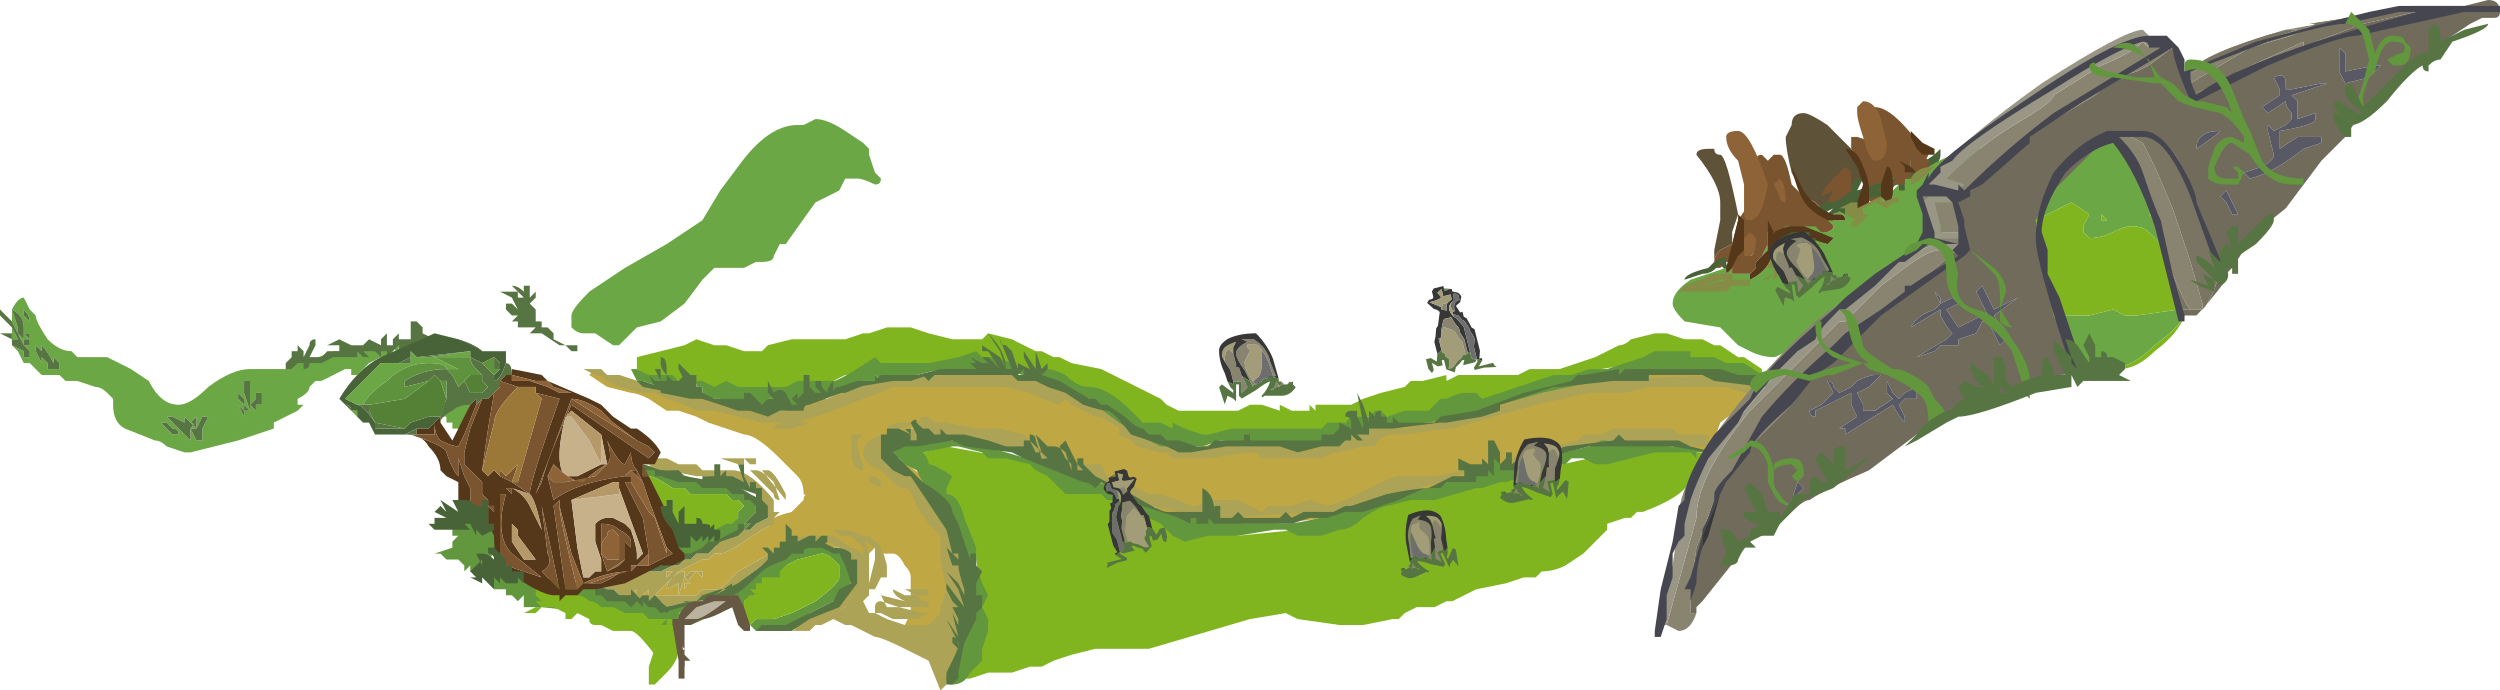 <?xml version="1.0" encoding="UTF-8" standalone="no"?>
<svg xmlns:ffdec="https://www.free-decompiler.com/flash" xmlns:xlink="http://www.w3.org/1999/xlink" ffdec:objectType="frame" height="40.6px" width="147.0px" xmlns="http://www.w3.org/2000/svg">
  <g transform="matrix(1.0, 0.0, 0.0, 1.0, 30.1, 22.05)">
    <use ffdec:characterId="214" height="5.8" transform="matrix(7.0, 0.0, 0.0, 7.0, -30.1, -22.05)" width="21.0" xlink:href="#shape0"/>
    <use ffdec:characterId="216" height="8.75" transform="matrix(0.477, 0.0, 0.0, 0.477, 41.581, -2.452)" width="9.45" xlink:href="#sprite0"/>
    <use ffdec:characterId="218" height="13.65" transform="matrix(0.403, -0.101, 0.101, 0.403, 52.228, -4.594)" width="11.9" xlink:href="#sprite1"/>
    <use ffdec:characterId="216" height="8.75" transform="matrix(-0.342, 0.155, 0.187, 0.413, 54.262, 7.522)" width="9.45" xlink:href="#sprite0"/>
    <use ffdec:characterId="218" height="13.65" transform="matrix(-0.402, 0.104, 0.104, 0.402, 37.966, 5.019)" width="11.9" xlink:href="#sprite1"/>
    <use ffdec:characterId="216" height="8.75" transform="matrix(-0.428, 0.097, 0.1, 0.442, 61.476, 3.353)" width="9.45" xlink:href="#sprite0"/>
    <use ffdec:characterId="216" height="8.75" transform="matrix(0.471, -0.073, 0.073, 0.471, 73.797, -8.124)" width="9.45" xlink:href="#sprite0"/>
    <use ffdec:characterId="219" height="4.65" transform="matrix(7.0, 0.0, 0.0, 7.0, 71.05, -21.35)" width="6.45" xlink:href="#shape3"/>
  </g>
  <defs>
    <g id="shape0" transform="matrix(1.0, 0.0, 0.0, 1.0, 4.3, 3.15)">
      <path d="M10.85 -1.5 L10.75 -1.7 Q10.7 -1.9 10.7 -2.0 L10.75 -2.1 Q10.75 -2.2 10.85 -2.2 10.9 -2.2 11.05 -2.1 L11.25 -1.9 11.35 -1.7 11.35 -1.65 11.3 -1.6 11.25 -1.5 Q11.2 -1.45 11.15 -1.45 L11.0 -1.4 10.95 -1.45 10.85 -1.5 M10.1 -0.9 L10.1 -1.05 10.15 -1.3 10.15 -1.45 Q10.15 -1.6 9.95 -1.85 9.95 -1.9 10.05 -1.9 L10.1 -1.9 Q10.1 -1.85 10.15 -1.85 10.2 -1.85 10.3 -1.35 L10.25 -1.2 10.25 -1.1 10.15 -1.05 Q10.1 -1.0 10.1 -0.95 L10.1 -0.9" fill="#5e5239" fill-rule="evenodd" stroke="none"/>
      <path d="M10.25 -1.1 L10.3 -1.3 10.4 -1.45 10.45 -1.8 Q10.45 -1.85 10.5 -1.85 L10.55 -1.8 10.6 -1.85 10.65 -1.85 Q10.7 -1.85 10.75 -1.6 L10.85 -1.5 10.95 -1.45 11.0 -1.4 11.1 -1.3 11.1 -1.25 11.0 -1.15 10.8 -1.2 10.75 -1.25 10.75 -1.2 Q10.75 -1.15 10.7 -1.15 L10.65 -1.2 10.55 -1.2 10.55 -1.1 10.25 -0.9 10.25 -0.95 10.2 -0.95 10.15 -0.9 10.1 -0.9 10.1 -0.95 Q10.1 -1.0 10.15 -1.05 L10.25 -1.1 M11.25 -1.9 L11.25 -2.0 11.3 -2.0 11.45 -1.95 11.45 -2.25 Q11.6 -2.25 11.85 -1.9 L11.9 -1.85 Q11.85 -1.75 11.8 -1.75 L11.75 -1.8 11.75 -1.7 11.7 -1.65 11.55 -1.65 Q11.55 -1.45 11.45 -1.45 11.35 -1.45 11.35 -1.6 L11.35 -1.7 11.25 -1.9" fill="#7b552f" fill-rule="evenodd" stroke="none"/>
      <path d="M9.85 -0.8 L9.85 -0.8 Q9.85 -0.85 10.05 -0.9 L10.1 -0.95 10.2 -1.0 10.2 -0.95 Q10.2 -0.9 10.25 -0.9 L10.25 -0.85 Q10.15 -0.9 10.15 -0.95 10.1 -0.85 10.0 -0.85 L9.85 -0.8 M11.55 -1.6 L11.45 -1.55 11.55 -1.55 11.55 -1.6 M11.35 -1.65 L11.3 -1.55 11.75 -1.7 11.75 -1.85 11.85 -1.8 Q11.9 -1.8 12.0 -1.9 L12.0 -1.85 Q12.0 -1.8 11.95 -1.75 11.85 -1.7 11.7 -1.6 L11.65 -1.6 Q11.6 -1.6 11.6 -1.55 L11.6 -1.5 11.45 -1.5 11.3 -1.45 11.25 -1.4 Q11.15 -1.35 11.05 -1.35 L11.1 -1.4 11.0 -1.35 10.95 -1.4 11.05 -1.45 Q11.15 -1.5 11.25 -1.6 L11.3 -1.65 11.35 -1.65 M10.85 -1.15 L10.75 -1.15 10.6 -1.0 10.55 -1.05 10.55 -1.1 10.65 -1.2 10.8 -1.2 10.9 -1.25 11.05 -1.2 11.05 -1.15 Q11.05 -1.1 11.0 -1.1 L10.85 -1.15 M11.8 -1.75 L11.8 -1.7 11.9 -1.8 11.8 -1.75" fill="#496338" fill-rule="evenodd" stroke="none"/>
      <path d="M11.4 -1.45 L11.5 -1.5 11.55 -1.45 Q11.6 -1.45 11.6 -1.55 L11.65 -1.6 11.65 -1.55 11.7 -1.6 11.7 -1.65 11.75 -1.65 11.85 -1.7 11.9 -1.75 Q12.15 -1.9 12.35 -1.9 12.45 -1.9 12.45 -1.8 L12.45 -1.75 12.35 -1.6 12.3 -1.5 Q12.25 -1.35 12.15 -1.3 L11.65 -0.9 11.1 -0.45 Q10.65 -0.15 10.6 -0.15 10.5 -0.15 10.4 -0.2 L10.3 -0.25 10.15 -0.4 9.85 -0.45 Q9.75 -0.55 9.75 -0.6 9.75 -0.7 9.9 -0.8 L10.2 -0.9 10.2 -0.85 10.25 -0.9 10.25 -0.85 10.4 -0.85 10.4 -0.8 Q10.6 -0.9 10.6 -1.1 L10.8 -1.2 10.9 -1.15 11.05 -1.1 11.1 -1.15 10.85 -1.25 10.95 -1.25 11.0 -1.2 Q11.1 -1.2 11.1 -1.25 L11.05 -1.3 11.2 -1.3 Q11.2 -1.35 11.15 -1.35 L11.1 -1.35 11.2 -1.4 11.25 -1.4 11.3 -1.4 11.35 -1.4 11.4 -1.45 M10.6 -1.15 L10.7 -1.25 10.75 -1.25 10.6 -1.15 M10.45 -0.95 L10.5 -1.0 10.55 -1.1 10.55 -1.05 10.45 -0.95 M13.0 -1.75 Q13.2 -2.0 13.4 -2.0 13.45 -2.0 13.55 -1.85 L13.75 -1.55 13.8 -1.5 13.85 -1.4 Q13.8 -1.35 13.75 -1.35 L13.85 -1.25 13.9 -1.15 13.9 -1.1 13.85 -1.1 13.75 -1.2 Q13.7 -1.25 13.6 -1.25 13.55 -1.25 13.45 -1.2 13.35 -1.15 13.25 -1.15 L13.2 -1.2 13.2 -1.25 13.25 -1.35 13.1 -1.45 12.8 -1.3 12.75 -1.35 13.0 -1.75 M13.05 -0.2 L13.05 -0.35 Q12.95 -0.35 12.95 -0.45 12.95 -0.5 13.0 -0.5 L13.25 -0.5 13.45 -0.55 13.55 -0.5 13.65 -0.5 14.0 -0.55 Q14.05 -0.55 14.05 -0.5 14.0 -0.4 13.8 -0.25 13.6 -0.05 13.4 -0.05 13.35 -0.05 13.2 -0.1 13.1 -0.15 13.05 -0.2 M13.35 -1.3 L13.4 -1.3 13.35 -1.35 13.35 -1.3" fill="#6ca745" fill-rule="evenodd" stroke="none"/>
      <path d="M13.8 -1.5 L13.75 -1.55 13.55 -1.85 Q13.45 -2.0 13.4 -2.0 13.2 -2.0 13.0 -1.75 13.15 -2.0 13.4 -2.0 13.65 -2.0 13.8 -1.5 M12.8 -1.3 L13.1 -1.45 13.25 -1.35 13.2 -1.25 13.2 -1.2 13.25 -1.15 Q13.35 -1.15 13.45 -1.2 13.55 -1.25 13.6 -1.25 13.7 -1.25 13.75 -1.2 L13.85 -1.1 13.9 -1.1 13.9 -1.15 13.9 -1.05 14.0 -0.55 14.05 -0.5 Q14.05 -0.55 14.0 -0.55 L13.65 -0.5 13.55 -0.5 13.45 -0.55 13.25 -0.5 13.0 -0.5 Q12.95 -0.5 12.95 -0.45 12.95 -0.35 13.05 -0.35 L13.05 -0.2 12.85 -0.7 12.9 -0.7 12.8 -1.3 M13.85 -1.25 L13.75 -1.35 Q13.8 -1.35 13.85 -1.4 L13.85 -1.25 M13.35 -1.3 L13.35 -1.35 13.4 -1.3 13.35 -1.3 M13.05 -0.2 Q13.1 -0.15 13.2 -0.1 13.35 -0.05 13.4 -0.05 13.6 -0.05 13.8 -0.25 14.0 -0.4 14.05 -0.5 14.0 -0.35 13.8 -0.2 13.65 -0.05 13.5 -0.05 L13.45 0.0 13.35 0.0 13.35 -0.05 13.15 -0.1 13.05 -0.2" fill="#81b520" fill-rule="evenodd" stroke="none"/>
      <path d="M11.3 -1.4 L11.3 -1.45 11.35 -1.6 11.3 -1.75 11.2 -1.9 Q11.3 -1.9 11.35 -1.75 11.4 -1.65 11.4 -1.55 L11.4 -1.45 11.35 -1.4 11.3 -1.4 M11.5 -1.5 L11.5 -1.6 11.55 -1.75 Q11.6 -1.75 11.6 -1.6 L11.6 -1.55 Q11.6 -1.45 11.55 -1.45 L11.5 -1.5 M11.7 -1.7 L11.7 -1.75 11.65 -1.8 11.75 -1.75 11.8 -1.7 11.75 -1.7 11.7 -1.7 M10.2 -0.9 L10.3 -1.3 10.3 -1.35 10.35 -1.3 10.35 -1.15 10.35 -1.05 10.3 -1.0 10.25 -0.9 10.2 -0.85 10.2 -0.9 M10.55 -1.1 L10.55 -1.3 10.6 -1.2 10.6 -1.15 10.75 -1.25 10.85 -1.25 11.1 -1.15 11.05 -1.1 10.9 -1.15 10.8 -1.2 10.6 -1.1 Q10.6 -0.9 10.4 -0.8 L10.4 -0.85 10.45 -0.9 10.45 -0.95 10.55 -1.05 10.55 -1.1 M10.9 -1.4 Q10.8 -1.5 10.75 -1.75 L10.85 -1.55 Q10.95 -1.4 11.1 -1.35 L11.15 -1.35 Q11.2 -1.35 11.2 -1.3 L11.05 -1.3 Q10.95 -1.35 10.9 -1.4 M11.75 -2.05 L11.85 -1.95 11.95 -1.9 11.95 -1.85 Q11.9 -1.85 11.85 -1.85 L11.8 -1.9 11.75 -2.0 11.75 -2.05" fill="#55381a" fill-rule="evenodd" stroke="none"/>
      <path d="M11.65 -1.6 L11.6 -1.6 11.65 -1.7 11.7 -1.7 11.75 -1.7 11.75 -1.65 11.7 -1.65 11.7 -1.6 11.65 -1.55 11.65 -1.6 M11.75 -1.75 L11.75 -1.8 Q11.75 -1.9 11.85 -1.85 L11.9 -1.8 11.9 -1.75 11.85 -1.7 11.8 -1.7 11.75 -1.75 M10.45 -1.15 L10.5 -1.15 10.55 -1.1 10.5 -1.0 10.45 -0.95 10.45 -0.9 10.4 -0.85 10.25 -0.85 10.25 -0.9 10.3 -1.0 10.35 -1.0 10.4 -1.0 Q10.45 -1.0 10.45 -1.15 M10.7 -1.25 L10.65 -1.25 10.65 -1.3 Q10.65 -1.4 10.9 -1.4 10.95 -1.35 11.05 -1.3 L11.1 -1.25 Q11.1 -1.2 11.0 -1.2 L10.95 -1.25 10.85 -1.25 10.75 -1.25 10.7 -1.25 M11.2 -1.4 L11.25 -1.4 11.2 -1.4 M11.25 -1.7 L11.25 -1.55 Q11.15 -1.45 11.05 -1.45 L11.1 -1.55 11.0 -1.5 Q11.0 -1.55 11.1 -1.65 L11.2 -1.75 11.25 -1.7" fill="#7b552f" fill-rule="evenodd" stroke="none"/>
      <path d="M10.3 -2.05 Q10.4 -2.05 10.55 -1.6 10.5 -1.3 10.4 -1.3 10.35 -1.3 10.35 -1.35 L10.35 -1.6 10.3 -1.8 Q10.2 -1.9 10.2 -2.0 10.2 -2.05 10.3 -2.05 M11.3 -2.2 L11.3 -2.25 11.35 -2.3 Q11.45 -2.3 11.5 -2.15 L11.55 -1.95 Q11.55 -1.8 11.45 -1.8 11.4 -1.8 11.35 -2.0 11.3 -2.15 11.3 -2.2 M10.35 -1.15 L10.4 -1.2 10.45 -1.15 Q10.45 -1.0 10.4 -1.0 L10.35 -1.0 10.35 -1.05 10.35 -1.15 M10.65 -1.65 Q10.7 -1.6 10.7 -1.45 10.65 -1.45 10.65 -1.5 L10.6 -1.6 10.65 -1.65" fill="#8e6337" fill-rule="evenodd" stroke="none"/>
      <path d="M11.2 -1.35 L11.1 -1.4 11.05 -1.4 11.25 -1.5 11.25 -1.45 11.15 -1.4 11.2 -1.4 11.2 -1.35 M11.3 -1.4 L11.3 -1.4 M10.9 -1.2 L10.9 -1.15 10.95 -1.15 10.95 -1.1 10.9 -1.1 10.85 -1.1 10.65 -1.05 10.65 -1.15 10.75 -1.2 10.9 -1.2 M11.7 -1.6 L11.7 -1.55 11.65 -1.55 11.65 -1.6 11.7 -1.6" fill="#496338" fill-rule="evenodd" stroke="none"/>
      <path d="M10.65 -1.15 L10.55 -1.05 10.55 -1.1 10.6 -1.2 Q10.7 -1.25 10.75 -1.25 L10.95 -1.2 11.1 -1.15 11.05 -1.1 10.9 -1.2 10.75 -1.2 10.65 -1.15" fill="#55381a" fill-rule="evenodd" stroke="none"/>
      <path d="M9.8 -0.7 L9.85 -0.75 10.1 -0.85 10.25 -0.85 10.25 -0.8 10.4 -0.8 10.4 -0.75 10.25 -0.75 10.2 -0.7 9.8 -0.7 M10.0 -0.75 L10.0 -0.75 10.15 -0.8 10.2 -0.8 10.0 -0.75 M11.25 -1.45 L11.3 -1.45 11.3 -1.4 11.5 -1.5 11.5 -1.45 11.65 -1.5 11.65 -1.45 11.6 -1.45 11.55 -1.4 11.45 -1.45 11.35 -1.4 11.35 -1.35 11.4 -1.35 11.3 -1.25 11.25 -1.25 Q11.25 -1.3 11.3 -1.3 L11.2 -1.35 11.2 -1.4 11.15 -1.4 11.25 -1.45 M11.3 -1.4 L11.3 -1.4 M10.95 -1.1 L11.0 -1.1 10.95 -1.05 10.95 -1.0 10.85 -1.0 10.75 -0.95 10.95 -1.0 11.0 -0.95 10.9 -0.95 Q10.75 -0.95 10.7 -0.9 L10.6 -0.8 10.6 -0.85 10.55 -0.8 10.5 -0.8 10.6 -0.85 10.6 -0.9 10.55 -0.9 Q10.55 -0.95 10.6 -0.95 L10.65 -0.95 10.7 -1.0 10.9 -1.1 10.95 -1.1 M11.95 -1.75 Q11.8 -1.6 11.75 -1.6 L11.75 -1.65 Q11.8 -1.75 11.95 -1.75" fill="#848c46" fill-rule="evenodd" stroke="none"/>
      <path d="M2.0 1.3 Q2.0 1.35 1.8 1.4 L1.4 1.55 1.35 1.35 1.5 1.35 Q1.6 1.35 1.7 1.25 L1.95 1.2 1.95 1.25 2.0 1.25 1.95 1.3 2.0 1.3 M2.35 1.75 L2.25 1.8 Q2.1 1.8 1.85 1.95 L1.5 2.1 1.45 2.05 1.3 2.1 0.95 2.1 0.7 2.0 0.25 1.95 0.1 1.95 0.1 1.85 0.05 1.9 0.0 1.85 -0.05 1.85 -0.05 1.8 -0.15 1.8 -0.15 1.75 -0.2 1.7 0.15 1.7 0.65 1.75 0.9 1.85 1.2 1.9 1.35 1.95 Q1.45 1.95 1.8 1.8 L2.2 1.55 2.3 1.55 2.35 1.75 M-0.25 1.2 L-0.2 1.3 Q-0.1 1.3 -0.1 1.35 L-0.1 1.45 -0.15 1.5 -0.1 1.5 -0.1 1.55 -0.15 1.55 -0.15 1.5 -0.25 1.6 -0.3 1.6 -0.25 1.65 -0.35 1.65 -0.35 1.6 -0.4 1.65 -0.4 1.6 -0.45 1.55 -0.55 1.55 -0.6 1.5 -0.65 1.5 -0.5 1.45 -0.5 1.4 -0.45 1.35 -0.5 1.35 -0.5 1.25 -0.45 1.25 -0.25 1.2" fill="#62973e" fill-rule="evenodd" stroke="none"/>
      <path d="M3.3 1.15 L3.3 1.35 3.25 1.35 Q3.3 1.35 3.3 1.4 L3.15 1.5 3.05 1.45 3.0 1.5 2.9 1.5 2.85 1.45 2.55 1.45 2.35 1.4 Q2.3 1.4 2.3 1.35 L2.25 1.35 2.15 1.25 Q2.15 1.2 2.35 1.15 L2.45 1.05 Q2.45 1.0 2.5 1.0 L3.3 1.15" fill="#bfa744" fill-rule="evenodd" stroke="none"/>
      <path d="M1.15 0.9 L1.1 0.85 1.15 0.85 1.1 0.8 1.1 0.75 1.65 0.9 1.75 0.9 1.85 0.95 Q1.9 0.95 2.05 1.05 L2.05 1.15 1.95 1.25 1.8 1.25 1.75 1.3 1.6 1.35 1.4 1.3 1.35 1.35 1.25 1.15 1.2 1.0 Q1.3 1.25 1.35 1.25 L1.55 1.35 1.6 1.3 1.7 1.3 1.8 1.25 1.85 1.25 1.9 1.2 1.9 1.15 1.95 1.1 1.9 1.05 1.85 1.05 1.8 1.0 1.5 1.0 1.45 0.95 1.35 0.95 Q1.2 0.85 1.15 0.85 L1.15 0.9 M2.3 1.6 L2.25 1.55 2.55 1.4 2.7 1.45 2.85 1.6 2.85 1.75 2.7 1.9 2.5 2.0 2.45 2.05 Q2.4 2.1 2.3 2.1 L2.25 2.15 2.05 2.15 2.0 2.1 2.05 2.05 2.2 2.05 2.35 2.0 2.55 1.9 Q2.75 1.75 2.75 1.7 L2.75 1.6 2.7 1.55 Q2.65 1.5 2.6 1.5 L2.4 1.55 2.3 1.6 M1.9 1.95 L1.9 1.85 2.0 1.85 2.0 1.8 2.05 1.8 2.0 1.8 2.05 1.85 2.0 1.85 1.95 1.9 1.95 1.95 1.9 1.95 M1.35 2.05 L1.4 2.0 1.4 2.05 1.55 2.0 1.6 2.0 1.4 2.1 1.35 2.1 1.4 2.05 1.35 2.05 M1.0 2.15 L0.95 2.15 1.0 2.15 M2.55 1.8 L2.55 1.8 M1.3 2.1 L1.25 2.1 1.3 2.05 1.3 2.1 M1.2 2.1 L1.2 2.1" fill="#62973e" fill-rule="evenodd" stroke="none"/>
      <path d="M1.2 1.0 L1.15 0.9 1.15 0.85 Q1.2 0.85 1.35 0.95 L1.45 0.95 1.5 1.0 1.8 1.0 1.85 1.05 1.9 1.05 1.95 1.1 1.9 1.15 1.9 1.2 1.85 1.25 1.8 1.25 1.7 1.3 1.6 1.3 1.55 1.35 1.35 1.25 Q1.3 1.25 1.2 1.0 M2.1 1.75 L2.1 1.7 2.25 1.7 2.25 1.65 2.3 1.6 2.4 1.55 2.6 1.5 Q2.65 1.5 2.7 1.55 L2.75 1.6 2.75 1.7 Q2.75 1.75 2.55 1.9 L2.35 2.0 2.2 2.05 2.05 2.05 2.0 2.1 1.9 1.95 1.95 1.95 1.95 1.9 2.0 1.85 2.05 1.85 2.0 1.8 2.05 1.8 2.05 1.75 2.1 1.75 M0.95 2.15 L0.85 2.15 0.75 2.1 0.7 2.1 Q0.65 2.1 0.65 2.05 L0.55 2.0 0.5 2.05 0.45 2.05 0.45 2.0 0.35 1.95 0.25 1.95 0.2 2.0 0.1 2.0 0.2 1.95 0.25 1.95 0.2 1.9 0.25 1.9 0.2 1.85 0.2 1.8 0.25 1.8 0.55 1.85 Q0.6 1.85 0.65 1.9 0.7 1.9 0.75 1.95 L0.85 1.95 0.95 2.0 1.1 2.0 1.15 2.05 1.35 2.05 1.4 2.05 1.35 2.1 1.4 2.1 1.4 2.3 Q1.4 2.4 1.3 2.5 1.25 2.55 1.2 2.6 L1.15 2.6 1.15 2.45 1.2 2.3 1.15 2.2 1.15 2.15 1.0 2.15 0.95 2.15 M1.2 2.1 L1.2 2.1 M1.3 2.1 L1.3 2.05 1.25 2.1 1.3 2.1 M2.55 1.8 L2.55 1.8" fill="#81b520" fill-rule="evenodd" stroke="none"/>
      <path d="M2.45 -2.1 L2.55 -2.15 Q2.65 -2.15 2.8 -2.05 L2.95 -1.95 3.0 -1.9 3.0 -1.85 3.05 -1.7 3.1 -1.65 Q3.1 -1.6 3.05 -1.6 2.95 -1.65 2.9 -1.65 L2.8 -1.65 2.75 -1.55 2.55 -1.45 2.3 -1.1 2.25 -1.1 2.2 -1.0 Q2.2 -0.95 2.1 -0.95 L2.05 -0.95 1.95 -0.9 1.7 -0.9 1.6 -0.8 1.45 -0.6 1.25 -0.45 1.05 -0.4 0.9 -0.25 0.85 -0.25 0.7 -0.35 0.6 -0.35 Q0.55 -0.35 0.5 -0.4 L0.5 -0.5 Q0.5 -0.55 0.65 -0.7 L0.95 -0.9 1.3 -1.1 1.6 -1.3 1.75 -1.55 1.9 -1.75 Q2.15 -2.1 2.4 -2.1 L2.45 -2.1 M-4.2 -0.55 Q-4.15 -0.65 -4.1 -0.65 L-4.05 -0.55 -4.0 -0.5 Q-4.0 -0.45 -3.9 -0.3 -3.8 -0.2 -3.7 -0.2 L-3.65 -0.15 -3.4 -0.15 -3.2 -0.05 -3.05 0.05 Q-2.95 0.25 -2.8 0.25 -2.7 0.25 -2.55 0.1 -2.35 -0.05 -2.2 -0.05 L-1.9 -0.05 -1.8 -0.15 -1.75 -0.1 -1.5 -0.2 -1.4 -0.2 -1.2 -0.25 -1.0 -0.2 -1.05 -0.15 -1.1 -0.15 -1.2 -0.1 -1.3 0.0 -1.35 0.0 -1.35 -0.05 -1.4 -0.05 -1.6 0.05 -1.65 0.05 -1.7 0.1 Q-1.7 0.15 -1.8 0.2 L-1.8 0.25 -1.75 0.25 -1.8 0.3 -2.0 0.4 -2.0 0.45 -2.3 0.55 -2.7 0.65 -2.75 0.65 -2.9 0.6 Q-2.95 0.55 -3.0 0.55 L-3.25 0.45 Q-3.35 0.4 -3.35 0.25 L-3.35 0.2 -3.4 0.15 Q-3.45 0.1 -3.5 0.1 L-3.65 0.05 -3.75 0.05 -3.8 0.0 -3.95 0.0 -4.05 -0.1 -4.1 -0.1 -4.15 -0.2 -4.2 -0.25 -4.1 -0.2 -4.1 -0.15 -4.15 -0.2 -4.1 -0.15 -4.05 -0.15 -4.05 -0.2 -4.1 -0.25 -4.05 -0.25 -4.05 -0.35 -4.1 -0.35 -4.1 -0.4 Q-4.1 -0.5 -4.2 -0.55 L-4.15 -0.4 -4.15 -0.35 -4.1 -0.3 -4.1 -0.25 Q-4.15 -0.35 -4.2 -0.45 L-4.2 -0.55 M-4.2 -0.35 L-4.2 -0.4 -4.15 -0.3 -4.2 -0.3 -4.2 -0.35 M-3.8 -0.1 L-3.85 -0.15 -3.85 -0.05 -3.8 -0.05 -3.8 -0.1 M-3.95 -0.25 L-3.95 -0.15 -3.9 -0.1 -3.9 -0.05 -3.85 -0.05 -3.85 -0.1 Q-3.9 -0.2 -3.95 -0.25 M-4.0 -0.25 L-4.0 -0.2 -3.95 -0.1 -3.95 -0.2 -4.0 -0.25 M-4.05 -0.3 L-4.1 -0.3 -4.1 -0.35 -4.05 -0.3 M-4.1 -0.5 L-4.05 -0.45 -4.05 -0.45 Q-4.05 -0.5 -4.1 -0.55 L-4.1 -0.5 M-0.95 -0.25 L-0.95 -0.15 -1.0 -0.25 -0.95 -0.25 M-0.65 0.25 L-0.45 0.2 Q-0.35 0.2 -0.35 0.25 L-0.45 0.5 -0.45 0.45 -0.5 0.45 -0.5 0.4 -0.55 0.4 -0.55 0.35 -0.6 0.35 -0.65 0.25 M-1.75 0.1 L-1.75 0.1 M-2.85 0.45 L-2.9 0.4 -2.95 0.4 -2.85 0.5 -2.8 0.5 Q-2.8 0.45 -2.85 0.45 M-2.75 0.45 L-2.75 0.4 -2.85 0.35 -2.9 0.35 -2.7 0.55 -2.7 0.45 -2.65 0.55 -2.6 0.55 -2.6 0.45 -2.55 0.35 -2.6 0.35 -2.65 0.45 -2.65 0.4 -2.65 0.35 -2.7 0.4 -2.65 0.45 -2.7 0.45 Q-2.65 0.4 -2.7 0.4 L-2.75 0.35 -2.75 0.45 M-2.25 0.05 L-2.25 0.15 -2.2 0.3 -2.2 0.05 -2.25 0.05 M-2.25 0.2 L-2.3 0.15 -2.3 0.2 -2.25 0.25 -2.25 0.3 -2.3 0.25 -2.25 0.35 -2.25 0.3 -2.2 0.3 -2.25 0.25 -2.25 0.2 M-2.1 0.15 L-2.15 0.15 -2.15 0.2 -2.2 0.25 -2.15 0.3 -2.15 0.25 -2.1 0.25 -2.1 0.15" fill="#6ca745" fill-rule="evenodd" stroke="none"/>
      <path d="M-4.2 -0.55 L-4.2 -0.55 Q-4.1 -0.5 -4.1 -0.4 L-4.1 -0.35 -4.05 -0.35 -4.05 -0.25 -4.1 -0.25 -4.05 -0.2 -4.05 -0.15 -4.1 -0.15 -4.15 -0.2 -4.15 -0.2 -4.1 -0.15 -4.1 -0.2 -4.2 -0.25 -4.2 -0.3 -4.3 -0.35 -4.2 -0.35 -4.2 -0.3 -4.15 -0.3 -4.2 -0.4 -4.3 -0.5 -4.3 -0.55 -4.2 -0.45 Q-4.15 -0.35 -4.1 -0.25 L-4.1 -0.3 -4.15 -0.35 -4.15 -0.4 -4.2 -0.55 M-4.1 -0.5 L-4.1 -0.55 Q-4.05 -0.5 -4.05 -0.45 L-4.05 -0.45 -4.1 -0.5 M-4.05 -0.3 L-4.1 -0.35 -4.1 -0.3 -4.05 -0.3 M-4.0 -0.25 L-3.95 -0.2 -3.95 -0.1 -4.0 -0.2 -4.0 -0.25 M-3.95 -0.25 Q-3.9 -0.2 -3.85 -0.1 L-3.85 -0.05 -3.9 -0.05 -3.9 -0.1 -3.95 -0.15 -3.95 -0.25 M-3.8 -0.1 L-3.8 -0.05 -3.85 -0.05 -3.85 -0.15 -3.8 -0.1 M-2.1 0.15 L-2.1 0.25 -2.15 0.25 -2.15 0.3 -2.2 0.25 -2.15 0.2 -2.15 0.15 -2.1 0.15 M-2.25 0.2 L-2.25 0.25 -2.2 0.3 -2.25 0.3 -2.25 0.35 -2.3 0.25 -2.25 0.3 -2.25 0.25 -2.3 0.2 -2.3 0.15 -2.25 0.2 M-2.25 0.05 L-2.2 0.05 -2.2 0.3 -2.25 0.15 -2.25 0.05 M-2.75 0.45 L-2.75 0.35 -2.7 0.4 Q-2.65 0.4 -2.7 0.45 L-2.65 0.45 -2.7 0.4 -2.65 0.35 -2.65 0.4 -2.65 0.45 -2.6 0.35 -2.55 0.35 -2.6 0.45 -2.6 0.55 -2.65 0.55 -2.7 0.45 -2.7 0.55 -2.9 0.35 -2.85 0.35 -2.75 0.4 -2.75 0.45 M-2.85 0.45 Q-2.8 0.45 -2.8 0.5 L-2.85 0.5 -2.95 0.4 -2.9 0.4 -2.85 0.45" fill="#577542" fill-rule="evenodd" stroke="none"/>
      <path d="M3.05 1.4 Q3.1 1.4 3.15 1.6 L3.15 1.7 3.1 1.7 3.05 1.8 3.0 1.8 3.0 1.75 3.05 1.55 3.05 1.45 Q2.95 1.4 2.95 1.35 L3.0 1.35 3.05 1.4 M2.9 1.4 L2.85 1.35 2.75 1.35 2.7 1.3 2.75 1.3 Q2.85 1.3 2.95 1.35 L3.0 1.5 3.0 1.8 2.8 1.95 2.4 2.15 2.35 2.1 2.8 1.85 2.9 1.6 2.75 1.45 2.65 1.4 2.5 1.4 2.4 1.45 2.35 1.4 Q2.4 1.35 2.5 1.35 L2.7 1.35 2.85 1.45 2.95 1.5 2.95 1.45 2.9 1.4 M1.6 0.8 L1.85 0.8 Q2.0 0.8 2.2 1.05 L2.2 1.15 2.25 1.15 2.2 1.2 2.1 1.2 2.1 1.15 2.05 1.05 2.05 1.0 Q2.0 0.95 1.9 0.95 L1.85 0.9 1.75 0.85 1.75 0.9 1.7 0.9 1.65 0.85 1.55 0.85 1.3 0.8 1.2 0.8 1.15 0.75 1.1 0.75 1.15 0.7 1.3 0.7 1.4 0.75 1.55 0.75 1.6 0.8 M1.75 0.7 L2.05 0.7 2.05 0.75 2.0 0.75 1.95 0.7 1.95 0.75 1.9 0.75 1.75 0.7 M2.05 0.8 Q2.1 0.8 2.2 0.9 L2.25 1.05 Q2.2 1.05 2.2 1.0 L2.0 0.8 2.05 0.8 M2.1 0.8 L2.15 0.8 Q2.2 0.8 2.3 1.0 L2.3 1.05 2.1 0.8" fill="#ada356" fill-rule="evenodd" stroke="none"/>
      <path d="M-1.8 -0.2 L-1.8 -0.25 -1.75 -0.2 -1.75 -0.15 -1.7 -0.25 Q-1.7 -0.3 -1.65 -0.3 L-1.65 -0.25 -1.7 -0.15 -1.6 -0.15 -1.55 -0.2 -1.45 -0.2 -1.45 -0.25 -1.55 -0.25 -1.45 -0.3 -1.35 -0.25 -1.25 -0.25 -1.2 -0.3 -1.1 -0.25 -1.1 -0.3 -1.05 -0.35 -1.05 -0.25 -1.0 -0.25 -1.0 -0.3 -0.95 -0.35 -0.95 -0.3 -0.85 -0.3 -0.85 -0.45 -0.8 -0.45 -0.75 -0.4 -0.75 -0.35 -0.65 -0.3 -0.85 -0.2 Q-0.95 -0.15 -0.95 -0.25 L-1.05 -0.15 -1.05 -0.2 -1.1 -0.2 -1.1 -0.15 -1.15 -0.2 -1.25 -0.2 -1.2 -0.15 -1.25 -0.15 -1.3 -0.2 -1.3 -0.15 -1.35 -0.15 -1.5 -0.15 -1.6 -0.1 -1.7 -0.1 Q-1.7 -0.05 -1.75 -0.05 L-1.75 -0.1 -1.8 -0.1 -1.85 -0.05 -1.9 -0.05 -1.9 -0.1 -1.85 -0.15 -1.85 -0.2 -1.8 -0.2" fill="#577542" fill-rule="evenodd" stroke="none"/>
      <path d="M2.9 1.7 L2.9 1.75 2.75 1.95 2.5 2.05 2.35 2.15 2.2 2.15 2.2 2.1 2.3 2.1 2.7 1.9 2.75 1.8 2.85 1.75 2.8 1.6 2.75 1.5 2.7 1.5 2.6 1.45 2.5 1.45 2.35 1.5 2.3 1.55 2.25 1.55 2.4 1.45 2.4 1.4 2.6 1.4 2.7 1.45 Q2.8 1.45 2.85 1.5 L2.85 1.55 2.9 1.55 2.9 1.7 M1.75 0.9 Q1.85 0.9 2.0 1.0 L2.1 1.05 2.15 1.1 2.15 1.2 2.1 1.2 2.0 1.25 1.95 1.25 1.95 1.3 1.8 1.35 1.9 1.3 1.9 1.25 1.95 1.25 2.05 1.15 2.05 1.1 2.0 1.05 1.95 1.05 1.95 1.0 1.85 1.0 1.8 0.95 1.6 0.95 1.55 0.9 1.4 0.9 1.25 0.85 1.2 0.85 1.2 0.8 1.1 0.8 1.1 0.75 1.25 0.8 1.4 0.8 1.45 0.85 1.75 0.9 M1.15 0.85 L1.15 0.85" fill="#577542" fill-rule="evenodd" stroke="none"/>
      <path d="M4.1 0.0 L4.3 0.0 4.6 0.1 5.05 0.35 5.55 0.65 5.8 0.6 6.0 0.55 6.6 0.6 6.8 0.55 7.3 0.45 7.7 0.4 7.85 0.35 8.25 0.25 8.8 0.1 9.85 -0.05 10.45 0.05 10.5 0.05 10.5 0.1 10.35 0.2 10.35 0.25 10.15 0.4 10.1 0.55 10.0 0.65 9.9 0.6 9.7 0.6 9.45 0.55 9.15 0.55 9.0 0.6 8.7 0.65 8.5 0.75 8.25 0.8 7.95 0.9 7.55 1.0 7.1 1.15 6.95 1.15 6.85 1.2 6.4 1.25 5.6 1.25 5.45 1.2 5.4 1.1 4.75 0.8 4.65 0.75 3.7 0.5 3.5 0.55 3.15 0.6 3.2 0.7 Q3.3 0.7 3.55 0.95 L3.85 1.6 3.85 1.9 3.8 2.25 3.75 2.3 3.75 2.35 3.65 2.55 3.55 2.45 3.45 2.3 3.35 2.2 Q3.3 2.15 3.3 2.1 L3.35 2.0 3.35 1.7 Q3.35 1.65 3.3 1.6 3.25 1.5 3.2 1.5 L3.1 1.5 3.1 1.45 Q3.1 1.4 3.15 1.4 3.2 1.4 3.15 1.4 3.15 1.35 3.2 1.35 L3.25 1.4 3.25 1.3 3.2 1.25 3.25 1.25 Q3.05 1.1 2.8 1.1 L2.7 1.1 2.55 1.05 2.45 1.0 Q2.45 0.9 2.4 0.85 L2.25 0.7 Q2.05 0.5 1.95 0.5 L1.65 0.4 1.55 0.35 1.4 0.3 1.3 0.3 1.15 0.2 Q1.05 0.15 1.0 0.15 L0.8 0.1 0.65 0.0 0.7 -0.05 0.8 0.0 0.9 0.0 1.05 0.05 1.15 0.1 1.25 0.1 1.85 0.25 2.2 0.3 2.3 0.3 2.4 0.25 Q2.5 0.2 2.65 0.2 L2.75 0.15 3.15 0.05 3.2 0.05 3.55 0.0 4.1 0.0 M3.45 0.45 L3.3 0.45 3.4 0.5 3.45 0.45 M2.2 1.25 L2.25 1.25 2.25 1.3 2.3 1.35 2.35 1.35 2.35 1.4 1.9 1.65 1.75 1.8 1.6 1.8 1.55 1.85 1.1 1.85 1.15 1.8 1.15 1.85 1.2 1.85 1.4 1.65 1.6 1.55 1.65 1.55 1.7 1.5 1.75 1.5 Q1.8 1.5 1.95 1.4 L2.1 1.3 2.2 1.25 M1.1 1.9 L1.05 1.9 1.1 1.9 M0.7 1.75 L0.75 1.75 0.8 1.75 0.75 1.75 0.7 1.75 M0.85 1.75 L0.85 1.7 0.85 1.75 M1.0 1.65 L1.15 1.65 1.0 1.65 M1.5 1.65 L1.45 1.7 1.45 1.65 Q1.4 1.65 1.35 1.7 1.3 1.75 1.3 1.8 L1.4 1.75 1.4 1.85 1.45 1.7 1.5 1.75 1.45 1.75 1.45 1.8 1.5 1.7 1.55 1.65 1.5 1.65 M1.6 1.65 L1.55 1.65 1.6 1.7 1.6 1.65 M2.1 1.5 L2.1 1.5 M1.0 1.75 L1.0 1.75 1.0 1.75 M1.35 1.65 L1.3 1.7 1.3 1.65 1.35 1.65 M1.05 1.8 L1.05 1.85 1.0 1.85 1.05 1.8" fill="#bfa744" fill-rule="evenodd" stroke="none"/>
      <path d="M2.15 1.2 L2.15 1.2 2.2 1.15 2.2 1.25 2.1 1.3 1.95 1.4 Q1.8 1.5 1.75 1.5 L1.7 1.5 1.65 1.55 1.6 1.55 1.4 1.65 1.2 1.85 1.15 1.85 1.15 1.8 1.1 1.85 1.55 1.85 1.6 1.8 1.75 1.8 1.9 1.65 2.35 1.4 2.35 1.35 2.4 1.4 2.4 1.45 2.1 1.6 1.9 1.75 1.6 1.9 1.5 1.9 1.3 1.95 1.25 1.9 1.1 1.9 1.05 1.85 1.05 1.9 1.0 1.85 0.9 1.85 0.85 1.8 0.8 1.8 0.7 1.75 0.7 1.8 0.7 1.75 0.75 1.75 0.8 1.75 0.85 1.75 0.85 1.7 1.0 1.65 1.15 1.65 1.25 1.65 1.35 1.6 1.4 1.6 1.45 1.55 1.5 1.55 1.55 1.5 1.65 1.5 1.75 1.4 1.95 1.3 2.0 1.3 2.05 1.25 2.15 1.2 M1.2 1.6 L1.25 1.6 1.2 1.6 M1.6 1.65 L1.6 1.7 1.55 1.65 1.6 1.65 M1.5 1.65 L1.55 1.65 1.5 1.7 1.45 1.8 1.45 1.75 1.5 1.75 1.45 1.7 1.4 1.85 1.4 1.75 1.3 1.8 Q1.3 1.75 1.35 1.7 1.4 1.65 1.45 1.65 L1.45 1.7 1.5 1.65 M1.0 1.75 L1.0 1.75 1.0 1.75 M1.35 1.65 L1.3 1.65 1.3 1.7 1.35 1.65 M1.05 1.8 L1.0 1.85 1.05 1.85 1.05 1.8" fill="#ada356" fill-rule="evenodd" stroke="none"/>
      <path d="M1.25 1.6 L1.4 1.5 1.5 1.5 1.6 1.45 1.65 1.4 1.7 1.4 1.8 1.35 1.9 1.3 1.95 1.3 2.1 1.15 2.15 1.2 2.05 1.25 2.0 1.3 1.95 1.3 1.9 1.35 1.75 1.4 1.65 1.5 1.55 1.5 1.5 1.55 1.45 1.55 1.4 1.6 1.35 1.6 1.25 1.65 1.15 1.65 1.2 1.6 1.25 1.6 M2.4 1.45 L2.35 1.5 Q2.3 1.5 2.1 1.65 1.9 1.85 1.85 1.85 1.8 1.85 1.75 1.85 L1.65 1.9 1.6 1.9 1.25 2.0 1.2 1.95 1.15 1.95 1.1 1.9 1.25 1.9 1.3 1.95 1.5 1.9 1.6 1.9 1.9 1.75 2.1 1.6 2.4 1.45 M1.05 1.9 L1.0 1.95 0.95 1.9 0.85 1.9 0.75 1.85 0.7 1.8 0.7 1.75 0.8 1.8 0.85 1.8 0.9 1.85 1.0 1.85 1.05 1.9 1.05 1.85 1.1 1.9 1.05 1.9" fill="#577542" fill-rule="evenodd" stroke="none"/>
      <path d="M-0.45 1.25 L-0.45 1.2 -0.45 1.25" fill="#81b520" fill-rule="evenodd" stroke="none"/>
      <path d="M-0.85 -0.15 L-0.95 -0.1 -1.1 -0.1 -1.15 -0.05 -1.4 0.2 -1.3 0.25 Q-1.25 0.25 -1.15 0.4 L-1.15 0.45 -0.9 0.45 -0.85 0.4 -0.7 0.35 -0.6 0.35 -0.65 0.4 -0.7 0.45 -0.8 0.45 -0.9 0.5 -0.95 0.5 -1.15 0.5 -1.2 0.4 -1.25 0.4 -1.3 0.35 -1.3 0.3 -1.35 0.3 Q-1.35 0.25 -1.4 0.25 L-1.45 0.2 Q-1.3 -0.05 -1.1 -0.15 L-0.65 -0.35 -0.45 -0.3 Q-0.3 -0.25 -0.25 -0.2 L-0.2 -0.2 -0.1 -0.2 -0.05 -0.2 -0.05 -0.15 -0.05 -0.1 Q-0.1 0.05 -0.15 0.05 L-0.15 0.0 -0.1 -0.05 -0.1 -0.1 -0.15 -0.15 -0.25 -0.1 -0.35 -0.15 -0.35 -0.2 -0.8 -0.15 -0.85 -0.2 -0.85 -0.15" fill="#496338" fill-rule="evenodd" stroke="none"/>
      <path d="M1.25 1.6 L1.3 1.6 1.25 1.6 M-0.95 -0.1 L-0.85 -0.1 -0.85 -0.15 -0.85 -0.2 -0.8 -0.15 -0.7 -0.15 -0.35 -0.2 -0.35 -0.15 -0.65 -0.15 -0.45 -0.05 -0.55 -0.05 Q-0.55 -0.1 -0.7 -0.1 -0.9 -0.1 -1.05 0.05 -1.2 0.15 -1.25 0.25 L-1.3 0.25 -1.4 0.2 -1.15 -0.05 -1.1 -0.1 -0.95 -0.1 M-1.3 0.3 L-1.3 0.35 -1.35 0.3 -1.3 0.3" fill="#6ca745" fill-rule="evenodd" stroke="none"/>
      <path d="M0.0 0.0 L-0.05 0.0 -0.1 0.05 -0.1 0.1 -0.2 0.2 -0.25 0.2 -0.3 0.25 -0.3 0.2 -0.35 0.25 Q-0.3 0.25 -0.35 0.25 -0.45 0.25 -0.5 0.3 -0.6 0.35 -0.6 0.4 L-0.6 0.35 -0.55 0.2 -0.55 0.05 -0.6 0.05 -0.65 0.0 -0.7 0.05 -0.9 0.1 -0.9 0.05 Q-0.75 -0.05 -0.55 -0.05 L-0.5 0.0 -0.45 0.1 -0.4 0.05 -0.35 0.15 -0.25 0.15 -0.2 0.1 -0.25 0.05 -0.25 0.0 -0.3 -0.05 Q-0.35 -0.1 -0.35 -0.15 L-0.25 -0.1 -0.15 0.0 -0.15 0.05 Q-0.1 0.05 -0.05 -0.1 L-0.05 -0.15 -0.05 -0.1 Q0.0 -0.1 0.0 0.0 M-0.85 -0.15 L-0.85 -0.1 -0.95 -0.1 -0.85 -0.15 M-1.15 -0.05 L-1.4 0.2 -1.15 -0.05 M-1.3 0.25 L-1.25 0.25 -1.2 0.25 -1.2 0.3 -1.15 0.4 -0.9 0.45 -1.15 0.45 -1.15 0.4 Q-1.25 0.25 -1.3 0.25 M-0.35 -0.2 L-0.7 -0.15 -0.8 -0.15 -0.35 -0.2 M-1.4 0.25 Q-1.35 0.25 -1.35 0.3 L-1.3 0.3 -1.35 0.3 -1.4 0.25 M-0.95 0.5 L-0.9 0.5 -0.8 0.45 -0.8 0.5 -0.85 0.5 -0.9 0.5 -0.95 0.5 M-0.25 -0.2 Q-0.3 -0.25 -0.45 -0.3 L-0.25 -0.2 M-0.1 -0.05 L-0.15 -0.05 -0.15 -0.15 -0.1 -0.1 -0.1 -0.05 M-0.1 -0.2 L-0.2 -0.2 -0.1 -0.2 M-0.45 0.15 L-0.45 0.15" fill="#577542" fill-rule="evenodd" stroke="none"/>
      <path d="M-0.4 0.05 L-0.35 0.0 -0.25 0.0 -0.25 0.05 -0.2 0.1 -0.25 0.15 -0.35 0.15 -0.4 0.05 M-0.7 0.05 L-0.65 0.0 -0.6 0.05 -0.55 0.2 -0.6 0.35 -0.7 0.35 -0.85 0.4 -0.9 0.45 -1.15 0.4 -1.2 0.3 -1.2 0.25 -0.9 0.2 -0.7 0.05" fill="#548136" fill-rule="evenodd" stroke="none"/>
      <path d="M-1.25 0.25 Q-1.2 0.15 -1.05 0.05 -0.9 -0.1 -0.7 -0.1 -0.55 -0.1 -0.55 -0.05 L-0.45 -0.05 -0.65 -0.15 -0.35 -0.15 Q-0.35 -0.1 -0.3 -0.05 L-0.25 0.0 -0.35 0.0 -0.4 0.05 -0.45 0.1 -0.5 0.0 -0.55 -0.05 Q-0.75 -0.05 -0.9 0.05 L-0.9 0.1 -0.7 0.05 -0.9 0.2 -1.2 0.25 -1.25 0.25 M-0.6 0.05 L-0.55 0.05 -0.55 0.2 -0.6 0.05 M-0.15 0.0 L-0.25 -0.1 -0.15 -0.15 -0.15 -0.05 -0.1 -0.05 -0.15 0.0 M-0.45 0.15 L-0.45 0.15" fill="#5f923d" fill-rule="evenodd" stroke="none"/>
      <path d="M0.0 0.0 L0.0 -0.05 0.25 0.0 0.3 0.05 0.65 0.2 0.75 0.25 0.85 0.35 1.0 0.45 1.05 0.45 Q1.2 0.55 1.25 0.65 L1.2 0.75 1.1 0.75 1.1 0.85 1.15 0.85 1.35 1.25 1.35 1.3 1.4 1.4 1.4 1.45 1.45 1.5 1.45 1.55 1.35 1.6 1.3 1.6 1.25 1.6 0.95 1.75 0.7 1.8 0.6 1.8 0.55 1.85 0.45 1.85 0.4 1.9 0.4 1.85 0.35 1.85 Q0.3 1.85 0.2 1.8 0.1 1.75 0.05 1.7 L-0.1 1.6 Q-0.15 1.55 -0.15 1.35 L-0.2 1.25 -0.2 1.15 -0.2 1.05 -0.25 1.0 -0.25 0.9 -0.4 0.75 -0.4 0.65 -0.35 0.45 -0.25 0.2 -0.2 0.2 -0.1 0.1 -0.15 0.15 -0.2 0.45 -0.25 0.8 -0.2 0.85 -0.15 0.8 -0.1 0.85 0.0 0.9 0.15 1.0 Q0.15 0.9 0.4 0.2 L0.2 0.15 0.2 0.1 0.05 0.1 -0.1 0.05 -0.05 0.0 0.0 0.0 0.0 0.05 0.15 0.05 0.3 0.1 0.4 0.15 0.5 0.15 0.35 0.1 0.3 0.05 0.2 0.05 0.0 0.0 M0.65 0.2 L0.65 0.2 M1.15 0.6 L1.05 0.55 0.85 0.4 0.75 0.3 Q0.6 0.2 0.5 0.2 L0.2 1.0 0.25 0.9 Q0.3 0.7 0.5 0.25 L1.15 0.7 1.2 0.65 1.15 0.6 M0.75 0.75 L0.8 0.75 0.75 0.5 0.5 0.3 0.45 0.35 Q0.35 0.75 0.45 0.85 L0.55 0.85 0.75 0.75 M0.95 0.85 L1.0 0.85 1.0 0.9 0.95 0.9 1.1 1.2 1.15 1.5 1.0 1.65 Q0.8 1.65 0.6 1.75 L0.5 1.5 0.4 1.1 0.4 1.05 0.35 1.1 0.45 1.8 0.55 1.8 0.6 1.75 0.65 1.75 0.75 1.75 0.85 1.7 Q0.9 1.65 1.0 1.65 L1.0 1.6 1.15 1.6 1.35 1.5 1.3 1.45 1.15 1.05 1.1 0.9 1.05 0.8 1.05 0.85 1.0 0.8 1.05 0.8 Q1.0 0.75 1.0 0.65 L0.95 0.75 Q0.9 0.75 0.8 0.55 0.85 0.7 0.8 0.75 0.7 0.8 0.6 0.9 0.5 0.9 0.35 0.75 L0.3 0.85 0.35 1.05 Q0.55 0.9 0.95 0.85 M0.25 1.3 Q0.2 1.05 0.15 1.0 L0.0 0.95 Q0.1 1.0 0.15 1.1 L0.25 1.3 M0.35 1.75 L0.4 1.8 0.25 1.1 0.3 1.5 Q0.35 1.6 0.25 1.65 L0.35 1.75 M0.2 1.55 L0.05 1.35 0.05 1.3 0.0 1.25 0.0 1.4 0.1 1.55 0.2 1.55 M0.5 1.05 L0.55 1.45 0.6 1.7 0.65 1.7 0.7 1.65 0.75 1.65 0.75 1.55 0.7 1.4 0.7 1.25 Q0.75 1.2 0.8 1.2 L0.85 1.2 0.95 1.25 1.0 1.3 Q1.05 1.45 1.05 1.5 L1.05 1.55 1.1 1.5 0.9 0.95 0.9 0.9 0.85 0.9 0.5 1.05 M0.95 1.55 L0.95 1.4 1.0 1.45 1.0 1.4 Q1.0 1.35 0.9 1.3 0.85 1.25 0.75 1.25 L0.75 1.45 0.75 1.5 0.8 1.65 0.9 1.6 0.95 1.55 M-0.6 0.35 L-0.6 0.4 -0.5 0.55 -0.35 0.25 Q-0.3 0.25 -0.35 0.25 L-0.3 0.2 -0.3 0.25 -0.4 0.5 -0.45 0.6 Q-0.5 0.6 -0.6 0.55 -0.65 0.5 -0.65 0.4 L-0.6 0.35 M-0.8 0.45 L-0.7 0.45 -0.65 0.4 -0.65 0.5 -0.8 0.5 -0.8 0.45 M-0.45 1.15 Q-0.45 1.1 -0.45 1.0 L-0.45 0.9 -0.55 0.85 -0.6 0.8 Q-0.6 0.7 -0.7 0.6 -0.75 0.5 -0.9 0.5 L-0.85 0.5 Q-0.55 0.6 -0.55 0.65 -0.5 0.8 -0.45 0.85 L-0.45 0.7 -0.4 0.85 -0.35 0.95 -0.35 1.05 -0.4 1.1 Q-0.45 1.15 -0.45 1.2 L-0.45 1.15 M-0.15 1.15 L-0.15 1.1 -0.2 1.1 -0.15 1.15 M0.0 1.0 L0.0 0.95 -0.05 0.95 0.0 1.0 M-0.1 1.0 L-0.1 1.55 -0.05 1.6 0.25 1.7 0.0 1.5 Q-0.15 1.35 -0.05 1.0 L-0.1 1.0 M-0.2 0.95 L-0.2 0.95" fill="#55381a" fill-rule="evenodd" stroke="none"/>
      <path d="M-0.1 0.05 L0.05 0.1 Q-0.15 0.3 -0.15 0.4 -0.2 0.6 -0.25 0.8 L-0.2 0.45 -0.15 0.15 -0.1 0.1 -0.1 0.05 M0.2 0.15 L0.4 0.2 Q0.15 0.9 0.15 1.0 L0.0 0.9 -0.1 0.85 -0.1 0.8 -0.05 0.85 0.05 0.75 0.0 0.9 0.05 0.9 0.25 0.2 0.2 0.15 M-0.15 0.8 L-0.2 0.85 -0.15 0.8 M-0.25 0.2 L-0.35 0.45 -0.4 0.65 -0.4 0.75 -0.25 0.9 -0.25 1.0 -0.2 1.05 -0.2 1.15 Q-0.35 1.15 -0.35 1.2 L-0.4 1.25 -0.4 1.3 -0.45 1.25 -0.45 1.2 Q-0.45 1.15 -0.4 1.1 L-0.35 1.05 -0.35 0.95 -0.4 0.85 -0.45 0.7 -0.45 0.85 Q-0.5 0.8 -0.55 0.65 -0.55 0.6 -0.85 0.5 L-0.8 0.5 -0.65 0.5 -0.65 0.4 Q-0.65 0.5 -0.6 0.55 -0.5 0.6 -0.45 0.6 L-0.4 0.5 -0.3 0.25 -0.25 0.2 M1.15 0.85 L1.1 0.85 1.1 0.75 1.15 0.85 M0.65 0.2 L0.65 0.2 M0.5 0.2 L1.05 0.55 1.15 0.6 1.2 0.65 1.15 0.7 0.5 0.25 Q0.3 0.7 0.25 0.9 L0.2 1.0 0.5 0.2 M1.0 0.8 L0.95 0.85 Q0.55 0.9 0.35 1.05 L0.3 0.85 0.35 0.9 0.45 0.9 0.7 0.85 0.8 0.75 Q0.85 0.7 0.8 0.55 0.9 0.75 0.95 0.75 L1.0 0.65 Q1.0 0.75 1.05 0.8 L1.0 0.8 M1.0 0.9 L1.15 1.15 1.2 1.2 1.3 1.5 1.3 1.45 1.35 1.5 1.15 1.6 1.15 1.5 1.1 1.2 0.95 0.9 1.0 0.9 M1.1 0.9 L1.05 0.85 1.05 0.8 1.1 0.9 M0.6 1.75 L0.55 1.8 0.45 1.8 0.35 1.1 0.4 1.05 0.4 1.1 Q0.4 1.2 0.55 1.8 L0.6 1.75 M0.35 1.75 L0.25 1.65 Q0.35 1.6 0.3 1.5 L0.25 1.1 0.4 1.8 0.35 1.75 M1.05 1.5 L1.05 1.55 1.05 1.5 M1.0 1.65 Q0.9 1.65 0.85 1.7 L0.75 1.75 0.65 1.75 0.8 1.7 Q0.95 1.65 1.0 1.65 M0.75 1.45 L0.75 1.25 Q0.85 1.25 0.9 1.3 1.0 1.35 1.0 1.4 L1.0 1.45 0.95 1.4 0.95 1.55 0.8 1.65 0.75 1.5 0.8 1.55 0.9 1.55 0.9 1.35 0.85 1.3 Q0.8 1.3 0.8 1.35 0.75 1.4 0.75 1.45 M-0.15 1.15 L-0.2 1.1 -0.15 1.1 -0.15 1.15 M-0.2 0.95 L-0.2 0.95 M-0.1 1.0 L-0.05 1.0 Q-0.15 1.35 0.0 1.5 L0.25 1.7 -0.05 1.6 -0.1 1.55 -0.1 1.0 M0.0 1.0 L-0.05 0.95 0.0 0.95 0.0 1.0" fill="#7b552f" fill-rule="evenodd" stroke="none"/>
      <path d="M0.75 0.5 L0.8 0.75 0.75 0.75 0.75 0.5 M0.75 0.75 L0.55 0.85 0.45 0.85 Q0.35 0.75 0.45 0.35 L0.5 0.35 0.65 0.55 0.75 0.75 M1.05 1.5 Q1.05 1.45 1.0 1.3 L0.95 1.25 0.85 1.2 0.8 1.2 Q0.75 1.2 0.7 1.25 L0.7 1.4 0.75 1.55 0.75 1.65 0.7 1.65 0.65 1.7 0.6 1.7 0.55 1.45 0.5 1.05 0.9 1.0 0.9 0.95 1.1 1.5 1.05 1.55 1.05 1.5" fill="#c7b18b" fill-rule="evenodd" stroke="none"/>
      <path d="M0.75 0.5 L0.75 0.75 0.65 0.55 0.5 0.35 0.45 0.35 0.5 0.3 0.75 0.5 M0.25 1.3 L0.15 1.1 Q0.1 1.0 0.0 0.95 L0.15 1.0 Q0.2 1.05 0.25 1.3 M0.2 1.55 L0.1 1.55 0.0 1.4 0.0 1.25 0.05 1.3 0.05 1.35 0.2 1.55 M0.9 0.95 L0.9 1.0 0.5 1.05 0.85 0.9 0.9 0.9 0.9 0.95" fill="#b69969" fill-rule="evenodd" stroke="none"/>
      <path d="M0.5 0.2 Q0.6 0.2 0.75 0.3 L0.85 0.4 1.05 0.55 1.15 0.6 1.05 0.55 0.5 0.2 M0.95 0.85 L1.0 0.8 1.05 0.85 1.1 0.9 1.15 1.05 1.3 1.45 1.3 1.5 1.2 1.2 1.15 1.15 1.0 0.9 1.0 0.85 0.95 0.85 M0.8 0.75 L0.7 0.85 0.45 0.9 0.35 0.9 0.3 0.85 0.35 0.75 Q0.5 0.9 0.6 0.9 0.7 0.8 0.8 0.75 M0.35 0.1 L0.5 0.15 0.4 0.15 0.3 0.1 0.15 0.05 0.0 0.05 0.0 0.0 0.2 0.05 0.3 0.05 0.35 0.1 M0.4 1.1 L0.5 1.5 0.6 1.75 Q0.8 1.65 1.0 1.65 L1.15 1.5 1.15 1.6 1.0 1.6 1.0 1.65 Q0.95 1.65 0.8 1.7 L0.65 1.75 0.6 1.75 0.55 1.8 Q0.4 1.2 0.4 1.1 M1.05 1.55 L1.1 1.5 1.05 1.55 M0.75 1.45 Q0.75 1.4 0.8 1.35 0.8 1.3 0.85 1.3 L0.9 1.35 0.9 1.55 0.8 1.55 0.75 1.5 0.75 1.45 M0.8 1.65 L0.95 1.55 0.9 1.6 0.8 1.65" fill="#8e6337" fill-rule="evenodd" stroke="none"/>
      <path d="M0.05 0.1 L0.2 0.1 0.2 0.15 0.25 0.2 0.05 0.9 0.0 0.9 0.05 0.75 -0.05 0.85 -0.1 0.8 -0.1 0.85 -0.15 0.8 -0.2 0.85 -0.25 0.8 Q-0.2 0.6 -0.15 0.4 -0.15 0.3 0.05 0.1" fill="#9b7837" fill-rule="evenodd" stroke="none"/>
      <path d="M0.8 0.0 L0.9 0.0 1.05 0.05 1.15 0.1 1.25 0.1 1.9 0.25 2.05 0.3 2.25 0.3 Q2.4 0.3 2.65 0.2 L3.05 0.05 3.25 0.05 3.35 0.0 4.2 0.0 4.6 0.1 5.05 0.3 5.1 0.3 5.35 0.55 5.7 0.65 6.25 0.55 6.75 0.6 7.25 0.4 7.5 0.45 7.75 0.4 7.75 0.35 7.85 0.4 8.95 0.05 10.15 0.0 10.45 0.05 10.5 0.1 Q10.4 0.15 10.35 0.15 L10.2 0.1 9.55 0.1 9.35 0.15 9.05 0.15 8.6 0.25 7.9 0.45 7.85 0.45 7.5 0.5 7.4 0.5 Q7.3 0.5 7.25 0.6 L7.15 0.6 6.95 0.65 6.9 0.65 6.8 0.7 6.3 0.7 6.25 0.65 6.2 0.65 5.85 0.7 5.55 0.7 5.5 0.65 5.45 0.65 5.25 0.6 5.2 0.55 5.1 0.5 5.1 0.45 4.95 0.35 4.9 0.35 4.7 0.25 4.65 0.2 4.6 0.25 4.45 0.2 4.35 0.15 4.15 0.1 3.2 0.1 3.1 0.15 2.95 0.2 2.7 0.3 2.4 0.4 2.1 0.4 1.7 0.3 1.55 0.3 1.45 0.25 1.3 0.2 1.2 0.15 1.1 0.15 0.9 0.1 0.8 0.05 Q0.75 0.0 0.7 0.0 L0.6 -0.05 0.75 -0.05 0.8 0.0 M9.75 0.45 L9.8 0.5 10.05 0.5 10.05 0.55 Q10.05 0.6 10.0 0.6 L9.9 0.6 9.2 0.55 8.65 0.7 8.5 0.75 8.4 0.75 8.3 0.8 8.15 0.8 7.9 0.85 7.8 0.9 7.45 1.0 6.85 1.2 Q6.8 1.2 6.8 1.15 L5.95 1.2 Q5.95 1.25 6.0 1.25 L5.9 1.25 5.7 1.15 5.6 1.15 5.35 1.1 4.5 0.7 3.7 0.55 3.2 0.55 3.1 0.65 Q3.1 0.7 3.2 0.75 L3.35 0.85 3.65 1.2 3.75 1.4 3.75 1.6 3.8 1.7 3.8 1.9 3.75 2.1 3.8 2.15 3.65 2.6 3.6 2.65 3.5 2.4 3.3 2.3 Q3.1 2.2 3.05 2.2 L2.85 2.1 2.95 2.0 3.05 2.0 3.15 2.05 3.3 2.1 3.5 2.1 3.6 2.0 3.6 1.95 3.65 1.8 3.6 1.55 3.6 1.35 3.5 1.25 3.4 1.1 Q3.35 0.95 3.3 0.95 3.25 0.95 3.2 0.9 L3.1 0.8 Q2.95 0.75 2.95 0.65 2.95 0.5 3.35 0.45 L3.4 0.45 3.45 0.4 3.25 0.45 3.15 0.45 Q3.15 0.4 3.35 0.4 L3.4 0.4 3.45 0.35 3.5 0.35 3.55 0.4 3.65 0.4 3.9 0.45 4.1 0.45 4.3 0.5 4.35 0.55 4.4 0.55 4.8 0.75 4.95 0.75 5.0 0.85 5.1 0.9 5.2 0.9 5.25 0.95 5.35 1.0 5.45 1.0 5.6 1.05 5.7 1.1 5.75 1.1 5.85 1.05 6.1 1.05 6.3 1.15 6.35 1.1 6.55 1.1 6.7 1.05 6.85 1.1 7.0 1.05 7.2 0.95 Q7.4 0.85 7.45 0.85 L7.75 0.85 8.0 0.8 8.05 0.8 8.2 0.75 8.3 0.75 8.5 0.65 Q8.7 0.6 8.75 0.6 L8.95 0.55 9.0 0.5 9.15 0.5 9.25 0.45 9.75 0.45 M5.9 1.1 L5.9 1.1 M3.5 0.45 L3.5 0.45 M2.9 0.55 Q2.9 0.65 2.95 0.75 L2.95 0.8 Q2.85 0.8 2.85 0.6 L2.85 0.5 2.95 0.5 2.9 0.55 M3.05 0.85 L3.1 0.9 3.1 0.95 3.0 0.9 3.0 0.85 3.05 0.85 M3.45 1.9 L3.5 1.9 3.5 1.95 3.15 1.95 3.1 1.85 3.3 1.9 Q3.2 1.85 3.2 1.8 L3.3 1.85 3.4 1.85 3.45 1.9 M3.5 1.85 L3.4 1.85 3.3 1.8 3.5 1.8 3.5 1.85 M3.3 2.05 L3.2 2.05 3.1 2.0 3.05 2.0 3.05 1.95 Q3.05 1.9 3.1 1.9 L3.25 1.95 3.45 2.0 3.5 2.0 3.4 2.05 3.3 2.05 M2.55 0.4 L2.5 0.4 2.35 0.45 2.2 0.45 Q2.2 0.4 2.35 0.4 L2.55 0.4" fill="#ada356" fill-rule="evenodd" stroke="none"/>
      <path d="M1.5 1.2 L1.5 1.25 1.55 1.25 1.55 1.2 Q1.6 1.2 1.6 1.25 L1.6 1.25 Q1.7 1.25 1.65 1.3 L1.7 1.25 1.7 1.3 1.75 1.3 1.75 1.35 Q1.75 1.4 1.7 1.4 L1.7 1.35 1.65 1.4 1.65 1.35 1.6 1.4 1.6 1.35 1.55 1.4 1.5 1.35 1.5 1.45 1.4 1.45 1.35 1.3 Q1.25 1.2 1.25 1.1 L1.3 1.1 1.3 1.05 1.35 1.05 1.35 1.15 1.4 1.25 1.4 1.15 1.45 1.1 1.45 1.25 1.5 1.25 1.5 1.2 M0.05 1.65 L0.1 1.65 0.1 1.75 0.05 1.7 0.05 1.75 -0.05 1.75 -0.1 1.7 -0.1 1.75 -0.15 1.7 -0.15 1.8 -0.25 1.7 -0.25 1.75 -0.35 1.7 -0.3 1.7 -0.35 1.65 -0.25 1.55 -0.25 1.6 -0.3 1.5 -0.25 1.5 Q-0.2 1.5 -0.15 1.55 -0.15 1.5 -0.2 1.5 L-0.2 1.45 -0.15 1.45 -0.05 1.55 -0.05 1.6 0.0 1.6 0.0 1.65 0.05 1.65 M-0.25 1.1 L-0.25 1.05 -0.2 1.05 -0.2 1.25 -0.15 1.25 -0.15 1.3 -0.25 1.35 -0.3 1.3 -0.3 1.35 -0.35 1.25 -0.4 1.25 -0.35 1.3 -0.65 1.3 -0.7 1.25 -0.65 1.25 -0.65 1.2 -0.55 1.2 -0.65 1.15 -0.6 1.1 -0.55 1.15 -0.6 1.05 -0.45 1.15 -0.5 1.05 Q-0.45 1.05 -0.4 1.05 L-0.4 1.05 Q-0.35 1.05 -0.3 1.1 L-0.25 1.1 M-0.4 1.1 L-0.4 1.1 M-0.45 1.15 L-0.45 1.15" fill="#496338" fill-rule="evenodd" stroke="none"/>
      <path d="M1.6 0.85 L1.7 0.85 1.7 0.75 1.75 0.75 1.75 0.85 1.8 0.8 1.8 0.85 1.85 0.85 1.95 0.9 1.9 0.75 1.95 0.75 1.95 0.85 2.0 0.95 2.0 0.9 2.05 0.9 2.05 0.95 2.1 0.95 2.1 1.05 2.05 1.05 2.05 1.0 1.9 0.95 1.8 0.95 1.75 0.9 1.6 0.9 1.6 0.85 M2.15 1.45 L2.2 1.5 2.2 1.45 2.25 1.45 2.25 1.4 2.3 1.4 2.3 1.25 2.35 1.3 2.35 1.35 2.4 1.35 2.4 1.4 2.5 1.35 2.55 1.35 2.55 1.4 2.6 1.35 2.65 1.35 2.65 1.4 2.6 1.45 2.45 1.45 2.45 1.5 2.35 1.5 2.3 1.55 2.05 1.65 2.15 1.55 2.15 1.5 2.1 1.45 2.15 1.45 M1.3 2.0 L1.2 1.95 1.15 1.95 1.1 1.9 1.1 1.95 1.05 1.9 1.0 1.9 1.0 1.95 0.95 1.9 0.8 1.9 0.75 1.85 0.7 1.85 0.7 1.8 0.75 1.8 0.85 1.85 0.85 1.8 0.9 1.85 1.0 1.85 1.0 1.8 1.05 1.85 1.05 1.9 1.1 1.85 1.15 1.85 1.15 1.9 1.2 1.85 1.25 1.9 Q1.25 1.95 1.3 1.95 L1.5 1.9 1.55 1.9 1.6 1.85 1.75 1.8 1.85 1.8 1.85 1.75 1.7 1.85 1.6 1.9 1.45 1.9 1.45 1.95 1.35 1.95 1.3 2.0" fill="#577542" fill-rule="evenodd" stroke="none"/>
      <path d="M1.05 -0.05 L1.05 -0.15 1.45 -0.25 1.55 -0.3 1.7 -0.25 1.8 -0.25 1.95 -0.2 2.1 -0.2 2.15 -0.25 2.35 -0.3 2.8 -0.3 2.95 -0.35 3.0 -0.35 3.15 -0.4 3.35 -0.4 3.5 -0.35 3.7 -0.3 3.95 -0.3 4.0 -0.35 4.2 -0.3 4.4 -0.2 4.45 -0.2 4.55 -0.15 4.6 -0.15 4.7 -0.1 4.95 -0.05 5.45 0.2 5.5 0.25 5.6 0.3 6.1 0.3 6.2 0.25 6.3 0.25 6.45 0.3 6.45 0.25 6.55 0.3 6.7 0.3 6.7 0.25 6.75 0.3 6.75 0.25 7.05 0.25 7.15 0.2 7.3 0.15 7.5 0.1 7.55 0.05 7.65 0.05 7.85 0.0 7.85 0.05 7.95 0.0 8.45 0.0 8.55 -0.05 8.8 -0.05 9.1 -0.15 9.3 -0.25 Q9.35 -0.25 9.4 -0.3 L9.6 -0.35 9.7 -0.35 9.85 -0.3 10.0 -0.3 10.1 -0.25 10.15 -0.25 10.3 -0.15 10.35 -0.15 10.5 -0.05 10.5 0.0 10.45 0.0 9.5 -0.15 Q9.5 -0.1 9.15 -0.05 L8.15 0.25 7.4 0.35 7.15 0.35 6.85 0.45 5.65 0.55 5.3 0.4 4.65 0.05 4.5 -0.05 4.35 -0.05 4.35 0.0 4.1 -0.05 4.0 -0.05 3.9 -0.1 3.85 -0.05 2.8 0.0 2.6 0.1 2.55 0.05 2.55 0.1 2.45 0.1 2.25 0.15 2.15 0.1 2.1 0.15 1.65 0.1 1.45 0.05 1.2 0.05 1.05 -0.05 M9.95 0.65 Q10.05 0.65 10.1 0.7 L10.05 0.7 10.0 0.8 10.0 0.85 9.95 0.9 9.9 0.9 9.9 0.85 Q9.9 1.0 9.5 1.15 L9.45 1.15 9.4 1.2 9.35 1.2 9.2 1.25 9.2 1.3 9.0 1.5 8.85 1.6 Q8.75 1.65 8.65 1.65 L8.6 1.7 8.5 1.7 8.35 1.75 8.1 1.8 7.9 1.9 7.85 1.9 7.75 1.95 7.6 1.95 7.5 2.0 7.45 2.05 7.4 2.05 7.15 2.1 6.95 2.1 6.6 2.05 6.5 2.0 6.2 2.05 5.35 2.3 4.9 2.3 4.7 2.35 4.55 2.4 4.45 2.45 4.35 2.45 4.2 2.5 4.0 2.5 3.85 2.55 3.8 2.55 3.95 2.05 3.95 1.85 3.9 1.55 3.9 1.5 3.65 1.0 3.45 0.7 3.45 0.65 3.65 0.6 4.2 0.7 4.35 0.7 Q4.4 0.7 4.45 0.75 L5.4 1.15 5.45 1.15 5.5 1.2 6.1 1.35 6.6 1.3 7.45 1.05 9.05 0.7 9.65 0.6 9.95 0.65" fill="#81b520" fill-rule="evenodd" stroke="none"/>
      <path d="M1.4 2.0 L1.55 1.9 1.85 1.85 1.8 1.9 1.6 2.05 1.45 2.05 1.4 2.0" fill="#bab3a0" fill-rule="evenodd" stroke="none"/>
      <path d="M1.45 0.05 L1.4 -0.05 1.4 -0.1 1.5 0.0 1.55 0.0 1.55 0.05 1.55 0.1 1.6 0.1 1.6 0.15 1.65 0.2 1.7 0.2 1.75 0.2 1.9 0.25 2.1 0.25 2.1 0.3 2.0 0.3 1.4 0.15 1.35 0.15 1.1 0.1 1.05 0.05 1.1 0.05 1.25 0.1 1.45 0.1 1.45 0.05 M4.0 0.0 L3.5 0.0 3.35 0.05 3.05 0.05 2.8 0.15 2.7 0.15 2.8 0.1 2.85 0.1 2.95 0.05 3.05 0.05 3.05 0.0 3.1 0.05 3.15 0.0 3.4 0.0 3.6 -0.05 3.9 -0.05 4.1 0.0 4.05 0.0 4.0 0.0 M2.35 2.15 L2.05 2.15 2.1 2.1 2.35 2.1 2.35 2.15 M2.2 0.2 L2.15 0.25 2.15 0.2 2.2 0.2" fill="#577542" fill-rule="evenodd" stroke="none"/>
      <path d="M2.35 2.15 L2.55 2.05 2.8 1.95 2.95 1.8 2.95 1.65 3.0 1.6 3.0 1.85 2.95 1.9 3.05 2.1 3.1 2.1 Q3.1 2.15 3.1 2.1 L3.05 2.15 2.95 2.1 2.8 2.1 2.7 2.05 2.6 2.1 2.55 2.1 2.5 2.15 2.35 2.15" fill="#ada356" fill-rule="evenodd" stroke="none"/>
      <path d="M1.4 2.05 L1.45 2.4 1.45 2.55 1.4 2.55 1.4 2.4 1.35 2.1 1.35 2.05 1.4 2.05" fill="#675843" fill-rule="evenodd" stroke="none"/>
      <path d="M1.05 0.05 L1.0 -0.05 1.05 -0.05 1.15 0.0 1.35 0.0 1.4 0.05 1.45 0.05 1.45 0.1 1.25 0.1 1.1 0.05 1.05 0.05 M1.55 0.05 L1.6 0.05 1.7 0.1 1.8 0.05 1.9 0.1 2.3 0.1 2.4 0.05 2.7 0.05 Q2.75 0.05 3.05 -0.15 L3.1 -0.1 3.5 -0.1 3.75 -0.15 3.9 -0.2 3.95 -0.15 4.05 -0.15 4.2 -0.1 4.25 -0.05 4.5 -0.05 Q4.55 -0.05 4.65 0.0 4.75 0.1 4.85 0.1 5.0 0.1 5.2 0.3 L5.3 0.4 5.45 0.4 5.55 0.45 5.55 0.4 5.65 0.45 5.8 0.5 5.85 0.5 6.05 0.45 6.8 0.45 6.85 0.4 7.0 0.4 7.05 0.35 7.2 0.35 7.25 0.3 7.3 0.3 7.35 0.35 7.5 0.3 7.7 0.3 7.8 0.2 7.85 0.2 Q7.95 0.15 8.0 0.15 L8.1 0.15 8.15 0.2 Q8.3 0.15 8.75 0.0 L8.9 0.0 9.05 -0.05 9.2 -0.05 9.5 -0.15 9.6 -0.2 9.9 -0.2 9.9 -0.15 10.1 -0.15 10.2 -0.1 10.35 -0.1 10.5 0.0 10.55 0.0 10.55 0.05 10.5 0.05 10.3 0.0 9.35 0.0 8.65 0.15 7.95 0.35 7.7 0.4 7.05 0.45 Q7.0 0.45 7.0 0.5 L6.95 0.5 6.85 0.55 6.65 0.6 5.95 0.55 5.8 0.6 5.45 0.6 5.35 0.55 5.1 0.4 4.9 0.25 4.85 0.2 4.7 0.15 4.15 -0.05 4.05 0.0 4.0 0.0 4.05 0.0 4.1 0.0 3.9 -0.05 3.6 -0.05 3.4 0.0 3.15 0.0 3.1 0.05 3.05 0.0 3.05 0.05 2.95 0.05 2.85 0.1 2.8 0.1 2.7 0.15 2.4 0.25 2.2 0.3 2.1 0.3 2.1 0.25 1.9 0.25 1.75 0.2 1.7 0.2 1.65 0.2 1.6 0.15 1.6 0.1 1.55 0.1 1.55 0.05 M1.4 0.15 L1.35 0.15 1.4 0.15 M9.7 0.65 L9.6 0.65 9.2 0.75 9.1 0.75 9.0 0.7 8.9 0.7 8.85 0.75 8.75 0.75 8.65 0.8 8.35 0.9 8.3 0.9 8.15 0.95 8.1 0.95 7.75 1.05 7.55 1.05 7.35 1.1 Q7.3 1.1 7.15 1.2 7.05 1.3 6.95 1.3 L6.8 1.35 6.6 1.35 6.5 1.3 6.4 1.3 6.1 1.35 5.85 1.35 5.65 1.4 5.55 1.35 5.45 1.25 5.35 1.2 5.3 1.15 5.25 1.15 5.2 1.1 5.15 1.1 5.1 1.05 5.0 1.05 4.95 1.0 4.65 1.0 4.5 0.85 4.4 0.8 4.35 0.75 4.15 0.7 4.0 0.7 3.95 0.65 3.75 0.6 3.7 0.6 3.45 0.65 Q3.5 0.7 3.5 0.75 3.55 0.75 3.7 0.85 L3.65 0.95 3.65 1.0 Q3.75 1.0 3.8 1.2 L3.9 1.45 3.9 1.6 3.95 1.75 4.0 1.85 3.95 1.95 4.0 2.05 4.0 2.15 3.95 2.3 3.95 2.4 3.85 2.5 Q3.8 2.6 3.7 2.6 3.65 2.6 3.65 2.55 L3.85 2.0 3.75 1.3 3.5 1.0 3.4 0.8 3.3 0.75 3.25 0.7 Q3.2 0.7 3.2 0.65 L3.35 0.55 3.8 0.55 4.5 0.75 5.2 1.0 5.45 1.15 5.6 1.15 6.15 1.25 6.5 1.25 Q6.65 1.25 7.35 1.05 L8.2 0.8 8.25 0.65 8.2 0.65 8.25 0.6 Q8.3 0.65 8.3 0.7 L8.3 0.75 8.4 0.75 9.05 0.6 9.15 0.55 9.2 0.55 9.75 0.6 9.85 0.6 10.05 0.65 9.95 0.65 9.95 0.7 9.9 0.65 9.7 0.65 M2.2 0.2 L2.15 0.2 2.15 0.25 2.2 0.2" fill="#62973e" fill-rule="evenodd" stroke="none"/>
      <path d="M1.35 2.1 L1.35 2.05 1.4 2.05 Q1.4 2.0 1.45 1.95 1.5 1.9 1.55 1.9 L1.6 1.9 1.65 1.85 1.9 1.85 1.95 1.95 2.0 2.1 2.0 2.15 1.95 2.15 1.9 2.1 1.85 1.95 1.75 2.0 Q1.65 2.05 1.6 2.05 L1.5 2.1 1.45 2.1 1.45 2.35 1.5 2.4 1.45 2.4 1.45 2.45 Q1.4 2.4 1.4 2.35 L1.45 2.3 1.4 2.25 1.4 2.15 1.35 2.1 M1.75 1.9 L1.7 1.9 1.55 1.95 1.45 2.05 1.55 2.05 Q1.6 2.05 1.8 1.9 L1.75 1.9" fill="#675843" fill-rule="evenodd" stroke="none"/>
      <path d="M1.15 2.15 L1.2 2.2 1.2 2.35 Q1.05 2.15 1.0 2.15 L0.95 2.1 0.9 2.1 0.9 2.05 0.95 2.1 0.95 2.05 1.3 2.05 1.25 2.1 1.1 2.1 1.15 2.15" fill="#81b520" fill-rule="evenodd" stroke="none"/>
      <path d="M0.15 -0.7 L0.15 -0.65 0.2 -0.7 0.2 -0.65 0.15 -0.6 0.2 -0.55 0.2 -0.45 0.25 -0.45 0.25 -0.4 0.3 -0.4 0.35 -0.35 0.35 -0.3 0.45 -0.25 0.55 -0.25 0.55 -0.2 0.5 -0.2 0.45 -0.25 0.4 -0.25 0.25 -0.35 0.15 -0.35 0.2 -0.4 0.05 -0.4 0.05 -0.45 0.0 -0.45 0.05 -0.5 0.0 -0.5 -0.05 -0.55 -0.05 -0.6 0.0 -0.6 0.05 -0.55 0.0 -0.65 -0.1 -0.7 0.05 -0.7 0.05 -0.65 0.1 -0.65 0.0 -0.75 Q0.05 -0.75 0.1 -0.7 L0.1 -0.7 0.1 -0.75 0.15 -0.75 0.15 -0.7 M0.15 -0.5 L0.15 -0.5 M1.25 -0.05 L1.25 0.05 1.3 0.05 1.3 0.0 Q1.25 -0.05 1.25 -0.1 L1.25 -0.15 Q1.3 -0.15 1.3 -0.05 L1.3 0.0 1.35 0.05 1.4 0.05 1.45 0.0 1.5 0.0 1.5 0.15 1.6 0.15 1.7 0.2 1.95 0.2 1.95 0.15 2.0 0.15 2.1 0.25 2.15 0.2 2.2 0.2 2.15 0.15 2.15 0.05 2.2 0.15 Q2.25 0.1 2.3 0.15 L2.35 0.25 2.4 0.25 2.35 0.2 2.4 0.15 2.4 0.2 2.45 0.15 2.45 0.0 2.5 0.0 2.5 0.1 2.55 0.15 2.6 0.15 2.55 0.1 2.55 0.05 2.6 0.05 2.6 0.1 2.65 0.15 Q2.65 0.1 2.7 0.05 L2.7 0.15 Q2.7 0.1 2.75 0.1 L2.75 0.1 2.9 0.05 3.05 0.05 3.1 0.0 3.45 0.0 3.6 -0.05 3.9 -0.05 3.85 -0.1 3.9 -0.1 3.85 -0.15 3.95 -0.1 4.0 -0.1 3.95 -0.15 4.0 -0.15 4.1 -0.05 4.0 -0.2 3.95 -0.2 3.95 -0.25 4.1 -0.15 4.15 -0.05 4.1 -0.2 4.0 -0.35 Q4.15 -0.2 4.15 -0.05 L4.2 -0.05 4.1 -0.3 Q4.1 -0.25 4.15 -0.25 L4.2 -0.2 4.25 -0.05 4.25 -0.1 4.35 -0.05 4.3 -0.15 4.3 -0.2 4.4 -0.05 4.4 -0.2 4.45 -0.05 4.5 -0.1 4.5 -0.05 4.45 0.0 4.6 0.05 4.85 0.2 4.9 0.2 4.95 0.25 5.0 0.25 5.15 0.35 Q5.25 0.45 5.3 0.45 L5.35 0.5 5.45 0.5 5.5 0.55 5.6 0.55 5.75 0.6 5.85 0.6 5.9 0.55 6.15 0.55 6.15 0.5 6.2 0.5 6.2 0.55 6.8 0.55 6.8 0.5 6.9 0.5 6.95 0.45 6.95 0.4 7.05 0.45 7.05 0.4 Q7.05 0.35 7.0 0.35 7.0 0.3 7.05 0.3 L7.05 0.3 7.1 0.3 7.1 0.35 7.15 0.45 7.15 0.4 7.1 0.15 7.15 0.25 7.2 0.4 7.2 0.3 7.25 0.35 Q7.25 0.3 7.3 0.3 L7.3 0.35 7.35 0.35 7.35 0.4 7.4 0.4 7.4 0.35 7.45 0.4 7.75 0.4 7.8 0.35 8.1 0.3 8.5 0.15 8.9 0.05 8.95 0.0 9.0 0.0 9.3 -0.05 9.3 0.0 9.35 -0.05 10.15 -0.05 10.3 0.0 10.45 0.0 Q10.5 0.0 10.55 0.05 L10.55 0.1 10.5 0.1 10.1 0.05 10.0 0.0 9.55 0.0 9.55 0.05 9.25 0.05 8.8 0.1 8.75 0.1 8.3 0.25 8.3 0.3 8.15 0.35 7.85 0.4 7.8 0.4 7.4 0.45 7.2 0.45 7.2 0.5 7.1 0.5 7.15 0.55 7.1 0.55 7.05 0.5 7.05 0.55 7.0 0.55 6.95 0.6 6.8 0.6 6.6 0.65 6.45 0.6 6.0 0.6 5.7 0.65 5.6 0.65 5.5 0.6 5.2 0.5 Q5.05 0.3 5.0 0.3 4.95 0.3 4.8 0.25 L4.65 0.15 4.5 0.1 4.4 0.05 4.25 0.05 4.2 0.0 3.55 0.0 3.5 0.05 3.45 0.0 3.4 0.0 3.35 0.05 3.3 0.0 3.2 0.05 2.9 0.1 2.5 0.25 Q2.45 0.25 2.45 0.3 L2.25 0.3 2.15 0.35 2.0 0.3 1.9 0.3 1.6 0.2 1.5 0.2 1.25 0.15 1.25 0.1 1.2 0.1 1.15 0.0 1.2 0.05 1.25 0.05 1.2 -0.05 1.25 -0.05 M3.95 -0.05 L3.95 -0.05 M4.3 0.0 L4.3 -0.05 4.25 0.0 4.3 0.0 M9.65 0.6 L9.05 0.6 8.85 0.65 8.75 0.7 8.6 0.7 8.45 0.8 8.3 0.8 8.3 0.75 8.25 0.7 8.25 0.85 8.2 0.8 8.2 0.85 8.1 0.85 8.1 0.9 7.85 0.9 7.8 0.95 7.7 0.95 Q7.65 0.95 7.45 1.05 L7.15 1.15 7.0 1.15 6.85 1.2 6.7 1.2 6.55 1.25 5.9 1.25 5.85 1.2 5.85 1.25 Q5.8 1.25 5.75 1.25 L5.75 1.2 5.7 1.2 5.7 1.25 5.6 1.2 5.3 1.1 Q5.15 1.0 5.1 1.0 L4.95 0.9 4.9 0.95 Q4.85 0.9 4.8 0.9 L4.3 0.7 4.2 0.65 3.8 0.6 3.7 0.55 3.4 0.6 3.3 0.6 3.2 0.65 3.25 0.7 Q3.3 0.75 3.45 0.9 3.7 1.05 3.7 1.15 L3.75 1.25 3.85 1.55 3.85 1.5 3.9 1.5 3.9 1.6 3.95 1.65 3.9 1.75 3.9 1.85 3.95 1.85 3.95 1.95 3.9 2.0 3.9 2.05 3.8 2.25 3.75 2.5 3.75 2.55 3.7 2.6 3.65 2.6 3.65 2.5 3.75 2.3 3.7 2.25 3.7 2.2 Q3.75 2.2 3.75 2.3 L3.75 2.25 3.65 2.05 3.75 2.2 3.7 2.0 3.75 2.1 3.75 2.05 3.7 1.95 3.75 1.95 3.7 1.9 3.65 1.8 3.65 1.75 3.8 1.95 3.75 1.8 3.65 1.65 3.75 1.75 3.8 1.85 3.8 1.8 Q3.75 1.65 3.75 1.6 L3.7 1.6 3.65 1.45 3.75 1.55 3.75 1.5 3.7 1.5 3.65 1.3 3.35 0.85 3.3 0.85 3.2 0.8 3.1 0.7 3.1 0.5 3.15 0.5 3.15 0.45 3.2 0.45 3.25 0.45 3.35 0.5 3.3 0.45 3.35 0.45 3.35 0.55 3.4 0.55 3.4 0.5 3.35 0.4 Q3.4 0.35 3.4 0.4 L3.45 0.45 3.5 0.45 3.55 0.5 3.6 0.5 3.6 0.45 3.65 0.5 3.8 0.5 4.0 0.55 4.15 0.6 4.3 0.6 4.3 0.55 4.35 0.55 4.4 0.65 4.45 0.65 4.35 0.55 4.35 0.5 Q4.4 0.5 4.4 0.55 L4.45 0.7 4.5 0.7 4.45 0.65 4.4 0.5 4.5 0.6 4.55 0.6 Q4.6 0.6 4.65 0.65 L4.7 0.8 4.7 0.75 4.65 0.7 4.6 0.6 4.65 0.55 4.75 0.75 4.75 0.7 4.8 0.7 4.8 0.75 4.9 0.85 5.2 1.0 Q5.45 1.15 5.5 1.15 L5.8 1.15 5.8 0.95 Q5.9 1.0 5.9 1.15 L5.9 1.1 5.95 1.1 5.95 1.2 6.05 1.2 6.1 1.15 6.15 1.2 6.45 1.2 6.5 1.15 6.55 1.2 6.65 1.15 6.9 1.15 7.0 1.1 7.05 1.1 7.35 1.0 Q7.6 0.95 7.7 0.95 L7.9 0.85 8.0 0.85 8.0 0.8 7.95 0.8 7.95 0.7 8.05 0.75 8.15 0.75 8.15 0.7 8.2 0.75 8.2 0.55 8.25 0.55 8.3 0.65 8.3 0.75 8.35 0.7 8.35 0.65 8.4 0.65 8.4 0.75 Q8.45 0.7 8.55 0.7 L8.85 0.6 9.25 0.55 9.3 0.5 9.35 0.55 9.8 0.55 9.9 0.6 10.1 0.65 10.05 0.65 9.75 0.6 9.65 0.6 M8.25 0.65 L8.25 0.65 M7.0 0.5 L7.0 0.5 M4.35 0.65 L4.35 0.65 M4.8 0.8 L4.75 0.75 4.75 0.8 4.8 0.8 M3.75 1.6 L3.75 1.6 M3.8 1.7 L3.8 1.7 M2.25 0.3 L2.25 0.3 M2.05 0.25 L2.05 0.25 M2.15 0.25 L2.15 0.25 M1.35 0.1 L1.35 0.1 M1.45 0.1 L1.4 0.15 1.45 0.15 1.45 0.1" fill="#577542" fill-rule="evenodd" stroke="none"/>
      <path d="M9.8 1.25 L9.8 1.2 Q9.8 0.8 10.55 -0.05 11.05 -0.6 11.2 -0.6 L11.9 -1.15 11.85 -1.5 11.9 -1.6 Q12.0 -1.55 12.15 -1.55 L12.2 -1.6 12.05 -1.65 Q12.35 -1.95 12.7 -2.15 12.95 -2.3 12.95 -2.35 L13.35 -2.6 Q13.6 -2.7 13.7 -2.8 L13.75 -2.75 13.75 -2.85 13.8 -2.8 Q14.0 -2.8 14.0 -2.7 L13.95 -2.75 13.75 -2.6 13.65 -2.55 Q13.45 -2.5 13.3 -2.35 L12.8 -2.05 12.15 -1.45 12.2 -1.1 11.0 -0.1 10.75 0.25 10.35 0.65 Q10.3 0.75 10.1 1.05 L9.95 1.45 9.9 1.8 9.9 2.0 9.95 2.0 Q9.9 2.15 9.8 2.15 L9.7 2.1 9.95 1.2 Q9.95 0.85 10.4 0.3 L11.15 -0.45 11.2 -0.45 11.5 -0.75 11.7 -0.9 Q11.9 -1.05 12.0 -1.05 L12.1 -1.05 12.15 -1.1 12.0 -1.1 Q11.85 -1.1 11.45 -0.8 L11.2 -0.6 10.65 -0.05 10.15 0.55 Q9.85 0.95 9.8 1.25 M14.0 -2.65 L14.05 -2.55 Q14.3 -2.7 14.9 -2.9 L15.75 -3.05 15.1 -2.95 15.15 -2.95 14.95 -2.85 14.6 -2.75 14.1 -2.45 14.05 -2.45 14.0 -2.65 M13.95 -0.75 L13.75 -1.4 13.5 -2.0 13.6 -2.0 13.7 -1.95 13.8 -1.75 13.95 -1.4 14.1 -0.95 14.2 -0.6 14.2 -0.55 14.1 -0.55 Q14.05 -0.6 13.95 -0.85 L13.95 -0.75 M13.15 -2.55 L13.1 -2.5 Q13.45 -2.7 13.6 -2.8 13.45 -2.7 13.15 -2.55 M14.35 -2.45 L14.5 -2.55 15.05 -2.8 15.05 -2.75 14.35 -2.45 M14.05 -2.5 Q14.1 -2.55 14.55 -2.75 L15.0 -2.9 14.9 -2.9 Q14.2 -2.7 14.1 -2.55 L14.05 -2.55 14.05 -2.5 M11.95 -1.45 L12.1 -1.45 12.05 -1.5 11.9 -1.5 11.85 -1.45 11.95 -1.15 12.15 -1.15 12.15 -1.2 12.0 -1.2 12.0 -1.25 11.95 -1.45 M9.75 1.6 L9.65 1.9 9.75 1.6" fill="#898470" fill-rule="evenodd" stroke="none"/>
      <path d="M15.75 -3.05 L15.95 -3.1 16.0 -3.1 16.0 -3.05 15.55 -2.95 15.15 -2.8 15.05 -2.75 15.05 -2.8 14.5 -2.55 14.35 -2.45 14.1 -2.35 14.05 -2.45 14.1 -2.45 14.6 -2.75 14.95 -2.85 15.15 -2.95 15.1 -2.95 15.75 -3.05 M14.0 -0.6 L13.95 -0.75 13.95 -0.85 Q14.05 -0.6 14.1 -0.55 L14.05 -0.55 Q14.0 -0.55 14.0 -0.6 M13.75 -1.4 L13.6 -1.75 13.5 -1.95 13.5 -2.0 13.65 -2.05 Q13.85 -2.05 14.0 -1.8 L14.35 -0.9 Q14.3 -0.65 14.2 -0.55 L14.2 -0.6 14.1 -0.95 13.95 -1.4 13.8 -1.75 13.7 -1.95 13.6 -2.0 13.5 -2.0 13.75 -1.4 M14.05 -2.5 L14.05 -2.55 14.1 -2.55 Q14.2 -2.7 14.9 -2.9 L15.0 -2.9 14.55 -2.75 Q14.1 -2.55 14.05 -2.5" fill="#7a7563" fill-rule="evenodd" stroke="none"/>
      <path d="M9.95 2.0 L9.9 2.0 9.9 1.8 9.95 1.45 10.1 1.05 Q10.3 0.75 10.35 0.65 L10.75 0.25 11.0 -0.1 12.2 -1.1 12.15 -1.45 12.8 -2.05 13.3 -2.35 Q13.45 -2.5 13.65 -2.55 L13.75 -2.6 13.95 -2.75 14.0 -2.7 14.0 -2.65 14.05 -2.45 14.1 -2.35 14.35 -2.45 15.05 -2.75 15.15 -2.8 15.55 -2.95 16.0 -3.05 16.0 -3.1 16.4 -3.1 16.6 -3.15 Q16.7 -3.15 16.7 -3.05 16.7 -3.0 16.65 -3.0 L16.55 -3.0 16.45 -2.95 16.15 -2.75 15.9 -2.5 Q15.55 -2.25 15.4 -2.0 L15.2 -1.8 14.9 -1.4 14.65 -1.2 14.45 -0.9 14.4 -0.85 14.4 -0.8 Q14.25 -0.6 14.15 -0.5 L14.05 -0.5 Q14.0 -0.5 14.0 -0.55 L14.0 -0.6 Q14.0 -0.55 14.05 -0.55 L14.1 -0.55 14.2 -0.55 Q14.3 -0.65 14.35 -0.9 L14.0 -1.8 Q13.85 -2.05 13.65 -2.05 L13.5 -2.0 13.5 -1.95 13.4 -2.05 13.4 -2.0 12.9 -1.5 12.8 -1.3 12.95 -0.5 13.15 -0.1 Q13.15 0.0 13.0 0.0 L12.95 0.05 12.9 0.05 12.8 0.1 Q12.7 0.2 12.5 0.2 12.3 0.2 11.8 0.5 L11.4 0.8 Q11.05 0.95 10.9 1.05 10.85 1.05 10.75 1.15 L10.65 1.25 10.5 1.35 10.45 1.35 10.4 1.4 10.0 1.9 9.95 1.95 9.95 2.0 M14.35 -2.05 Q14.15 -2.05 14.15 -1.9 14.3 -2.0 14.35 -2.05 M14.4 -1.45 L14.45 -1.35 14.5 -1.35 14.4 -1.55 14.35 -1.5 14.4 -1.45 M12.0 -0.6 L12.0 -0.65 11.95 -0.7 12.0 -0.6 11.95 -0.55 Q11.8 -0.5 11.75 -0.4 L12.0 -0.55 12.0 -0.5 Q12.05 -0.4 12.1 -0.35 L12.05 -0.3 11.8 -0.15 11.95 -0.2 12.0 -0.25 12.15 -0.25 12.15 -0.3 12.3 -0.35 12.35 -0.45 12.4 -0.45 12.5 -0.25 12.55 -0.3 12.45 -0.5 12.65 -0.65 12.45 -0.55 12.35 -0.75 12.3 -0.7 12.4 -0.5 12.35 -0.5 12.15 -0.4 12.05 -0.55 12.15 -0.6 12.1 -0.65 12.0 -0.6 M10.85 0.95 L10.8 0.9 10.75 1.05 10.85 0.95 M11.8 0.2 L11.8 0.1 11.7 0.15 11.65 0.2 11.6 0.15 11.55 0.05 11.55 0.15 11.6 0.2 11.45 0.3 11.35 0.3 11.35 0.25 11.3 0.15 11.4 0.1 11.5 0.0 11.45 0.0 Q11.4 0.0 11.3 0.05 L11.25 0.1 11.15 0.15 11.1 0.1 Q11.1 0.05 11.05 0.05 L11.1 0.15 11.0 0.25 10.9 0.3 Q10.9 0.35 10.95 0.35 L10.95 0.3 11.25 0.15 11.25 0.25 11.3 0.35 11.15 0.45 11.2 0.45 11.2 0.5 11.6 0.25 Q11.65 0.35 11.7 0.4 L11.7 0.35 11.65 0.25 11.7 0.2 11.8 0.2 M14.95 -2.4 L14.9 -2.4 14.9 -2.45 Q14.9 -2.55 14.8 -2.5 L14.85 -2.4 14.85 -2.35 14.7 -2.25 14.75 -2.2 14.9 -2.3 Q14.9 -2.25 14.95 -2.2 L14.95 -2.15 14.9 -2.1 14.8 -2.05 14.75 -2.1 14.75 -2.05 14.8 -1.85 Q14.8 -1.8 14.7 -1.75 L14.55 -1.7 14.6 -1.65 Q14.8 -1.7 15.05 -1.9 L15.2 -1.95 15.2 -2.0 15.0 -2.0 14.85 -1.9 14.85 -2.05 Q15.15 -2.1 15.15 -2.15 L15.15 -2.2 15.0 -2.15 15.0 -2.3 14.95 -2.35 15.25 -2.45 15.2 -2.45 14.95 -2.4 M15.4 -2.7 L15.35 -2.75 15.35 -2.55 15.4 -2.45 15.6 -2.5 15.7 -2.6 15.65 -2.6 15.4 -2.55 15.4 -2.7" fill="#706b5a" fill-rule="evenodd" stroke="none"/>
      <path d="M9.8 1.25 Q9.85 0.95 10.15 0.55 L10.65 -0.05 11.2 -0.6 11.45 -0.8 Q11.85 -1.1 12.0 -1.1 L12.15 -1.1 12.1 -1.05 12.0 -1.05 Q11.9 -1.05 11.7 -0.9 L11.5 -0.75 11.2 -0.45 11.15 -0.45 10.4 0.3 Q9.95 0.85 9.95 1.2 L9.7 2.1 9.65 2.1 9.65 1.9 9.75 1.6 9.8 1.25 M13.75 -2.85 L13.75 -2.75 13.7 -2.8 Q13.6 -2.7 13.35 -2.6 L12.95 -2.35 Q12.95 -2.3 12.7 -2.15 12.35 -1.95 12.05 -1.65 L12.2 -1.6 12.15 -1.55 Q12.0 -1.55 11.9 -1.6 L11.85 -1.6 Q12.15 -1.95 12.85 -2.45 13.55 -2.9 13.7 -2.9 L13.75 -2.85 M13.15 -2.55 Q13.45 -2.7 13.6 -2.8 13.45 -2.7 13.1 -2.5 L13.15 -2.55 M11.95 -1.45 L12.0 -1.25 12.0 -1.2 12.15 -1.2 12.15 -1.15 11.95 -1.15 11.85 -1.45 11.9 -1.5 12.05 -1.5 12.1 -1.45 11.95 -1.45" fill="#9a9685" fill-rule="evenodd" stroke="none"/>
      <path d="M14.35 -2.05 Q14.3 -2.0 14.15 -1.9 14.15 -2.05 14.35 -2.05 M12.0 -0.6 L12.1 -0.65 12.15 -0.6 12.05 -0.55 12.15 -0.4 12.35 -0.5 12.4 -0.5 12.3 -0.7 12.35 -0.75 12.45 -0.55 12.65 -0.65 12.45 -0.5 12.55 -0.3 12.5 -0.25 12.4 -0.45 12.35 -0.45 12.3 -0.35 12.15 -0.3 12.15 -0.25 12.0 -0.25 11.95 -0.2 11.8 -0.15 12.05 -0.3 12.1 -0.35 Q12.05 -0.4 12.0 -0.5 L12.0 -0.55 11.75 -0.4 Q11.8 -0.5 11.95 -0.55 L12.0 -0.6 11.95 -0.7 12.0 -0.65 12.0 -0.6 M14.4 -1.45 L14.35 -1.5 14.4 -1.55 14.5 -1.35 14.45 -1.35 14.4 -1.45 M15.4 -2.7 L15.4 -2.55 15.65 -2.6 15.7 -2.6 15.6 -2.5 15.4 -2.45 15.35 -2.55 15.35 -2.75 15.4 -2.7 M14.95 -2.4 L15.2 -2.45 15.25 -2.45 14.95 -2.35 15.0 -2.3 15.0 -2.15 15.15 -2.2 15.15 -2.15 Q15.15 -2.1 14.85 -2.05 L14.85 -1.9 15.0 -2.0 15.2 -2.0 15.2 -1.95 15.05 -1.9 Q14.8 -1.7 14.6 -1.65 L14.55 -1.7 14.7 -1.75 Q14.8 -1.8 14.8 -1.85 L14.75 -2.05 14.75 -2.1 14.8 -2.05 14.9 -2.1 14.95 -2.15 14.95 -2.2 Q14.9 -2.25 14.9 -2.3 L14.75 -2.2 14.7 -2.25 14.85 -2.35 14.85 -2.4 14.8 -2.5 Q14.9 -2.55 14.9 -2.45 L14.9 -2.4 14.95 -2.4 M11.8 0.2 L11.7 0.2 11.65 0.25 11.7 0.35 11.7 0.4 Q11.65 0.35 11.6 0.25 L11.2 0.5 11.2 0.45 11.15 0.45 11.3 0.35 11.25 0.25 11.25 0.15 10.95 0.3 10.95 0.35 Q10.9 0.35 10.9 0.3 L11.0 0.25 11.1 0.15 11.05 0.05 Q11.1 0.05 11.1 0.1 L11.15 0.15 11.25 0.1 11.3 0.05 Q11.4 0.0 11.45 0.0 L11.5 0.0 11.4 0.1 11.3 0.15 11.35 0.25 11.35 0.3 11.45 0.3 11.6 0.2 11.55 0.15 11.55 0.05 11.6 0.15 11.65 0.2 11.7 0.15 11.8 0.1 11.8 0.2 M10.85 0.95 L10.75 1.05 10.8 0.9 10.85 0.95" fill="#595966" fill-rule="evenodd" stroke="none"/>
      <path d="M10.0 1.45 L10.0 1.35 10.15 1.0 10.05 1.35 10.0 1.45" fill="#373737" fill-rule="evenodd" stroke="none"/>
      <path d="M10.0 1.45 Q9.95 1.6 9.95 1.75 L9.9 1.9 9.9 1.8 9.85 1.8 9.9 1.7 10.0 1.35 10.0 1.3 10.05 1.2 10.1 1.05 10.1 1.0 Q10.1 0.95 10.25 0.8 L10.5 0.35 Q10.75 0.05 11.1 -0.25 L11.2 -0.35 11.5 -0.55 11.7 -0.7 11.7 -0.75 11.75 -0.75 11.9 -0.85 12.15 -1.0 12.1 -1.05 12.15 -1.1 11.9 -1.1 11.7 -0.95 11.65 -0.95 11.45 -0.75 11.2 -0.55 11.15 -0.55 Q10.95 -0.35 10.95 -0.3 L10.8 -0.2 10.6 0.0 10.35 0.3 10.3 0.4 10.05 0.7 Q9.95 0.9 9.9 1.05 L9.85 1.25 9.85 1.35 9.8 1.4 9.75 1.5 9.75 1.7 9.7 1.85 9.7 2.05 9.65 2.2 Q9.65 2.25 9.65 2.2 L9.6 2.2 9.6 2.15 9.65 1.8 9.75 1.4 9.8 1.1 9.85 1.05 Q9.85 0.85 10.1 0.5 L10.4 0.2 Q10.5 -0.05 11.1 -0.55 L11.2 -0.65 11.45 -0.85 11.75 -1.05 11.8 -1.1 11.85 -1.2 11.85 -1.35 11.8 -1.5 11.8 -1.55 11.85 -1.6 11.9 -1.7 11.9 -1.65 Q11.95 -1.8 12.7 -2.3 13.5 -2.85 13.75 -2.85 L13.9 -2.85 14.0 -2.75 14.05 -2.65 14.05 -2.55 14.65 -2.8 15.4 -3.0 15.6 -3.05 15.85 -3.1 16.7 -3.1 16.7 -3.05 16.4 -3.05 15.5 -2.85 Q15.35 -2.85 14.75 -2.6 L14.15 -2.3 14.1 -2.3 Q13.95 -2.65 13.95 -2.75 L13.2 -2.3 12.75 -2.0 12.75 -1.95 12.35 -1.6 12.25 -1.55 12.25 -1.5 12.15 -1.45 12.2 -1.3 12.2 -1.25 12.25 -1.05 12.2 -1.0 11.5 -0.5 11.1 -0.1 10.95 0.0 10.75 0.25 Q10.4 0.55 10.4 0.65 L10.2 0.9 10.15 1.0 10.0 1.35 10.0 1.45 M13.75 -2.75 Q13.75 -2.8 13.7 -2.8 13.5 -2.75 12.95 -2.4 12.2 -1.95 12.1 -1.8 L12.0 -1.75 12.0 -1.7 11.9 -1.6 11.95 -1.6 12.15 -1.55 12.15 -1.6 12.2 -1.55 Q12.55 -1.9 12.95 -2.2 L13.85 -2.75 13.75 -2.75 M13.45 -2.05 L13.7 -2.05 Q13.85 -2.05 14.0 -1.8 14.15 -1.55 14.15 -1.45 L14.4 -0.85 14.4 -0.8 14.35 -0.8 14.1 -1.5 Q13.9 -2.0 13.7 -2.0 L13.5 -2.0 Q13.65 -1.85 13.7 -1.7 13.8 -1.4 13.85 -1.3 L13.95 -0.85 14.05 -0.5 14.05 -0.45 14.0 -0.45 13.8 -1.25 Q13.65 -1.7 13.45 -1.95 13.25 -1.9 13.05 -1.7 12.85 -1.4 12.85 -1.2 L12.9 -1.05 12.9 -0.85 13.0 -0.65 13.2 -0.05 Q13.15 -0.05 13.1 -0.05 12.8 -0.95 12.8 -1.15 12.8 -1.4 12.95 -1.7 13.15 -1.95 13.4 -2.05 L13.45 -2.05 M14.1 -2.5 Q14.1 -2.45 14.15 -2.35 14.4 -2.55 15.15 -2.8 15.65 -2.95 16.0 -3.05 L15.85 -3.05 15.4 -2.95 Q15.25 -2.95 14.75 -2.8 L14.1 -2.55 14.1 -2.5 M12.05 -1.5 L11.85 -1.5 11.95 -1.2 11.95 -1.15 12.15 -1.1 12.15 -1.25 12.1 -1.45 12.05 -1.5" fill="#464651" fill-rule="evenodd" stroke="none"/>
    </g>
    <g id="sprite0" transform="matrix(1.0, 0.0, 0.0, 1.0, 3.5, 4.2)">
      <use ffdec:characterId="215" height="1.25" transform="matrix(7.0, 0.0, 0.0, 7.0, -3.5, -4.2)" width="1.35" xlink:href="#shape1"/>
    </g>
    <g id="shape1" transform="matrix(1.0, 0.0, 0.0, 1.0, 0.5, 0.6)">
      <path d="M0.5 0.25 L0.55 0.3 0.5 0.25" fill="#6ca745" fill-rule="evenodd" stroke="none"/>
      <path d="M0.25 -0.3 L0.25 -0.05 Q0.25 0.15 0.15 0.2 L0.1 0.25 Q-0.05 0.05 -0.05 -0.1 L0.05 -0.3 0.0 -0.35 0.0 -0.4 0.15 -0.4 Q0.2 -0.4 0.25 -0.3 M-0.4 -0.1 L-0.45 -0.2 Q-0.45 -0.3 -0.4 -0.35 -0.35 -0.4 -0.2 -0.45 L-0.25 -0.35 -0.25 -0.25 -0.3 -0.3 Q-0.4 -0.35 -0.4 -0.1" fill="#a39c78" fill-rule="evenodd" stroke="none"/>
      <path d="M0.25 -0.3 Q0.2 -0.4 0.15 -0.4 L0.0 -0.4 0.0 -0.35 0.05 -0.3 -0.05 -0.1 Q-0.05 0.05 0.1 0.25 L0.15 0.3 0.1 0.3 0.1 0.35 0.05 0.25 -0.05 0.05 Q-0.2 -0.15 -0.2 -0.25 -0.2 -0.35 0.0 -0.45 L-0.1 -0.5 0.1 -0.5 Q0.35 -0.35 0.4 -0.1 L0.5 0.15 0.45 0.15 Q0.35 -0.2 0.25 -0.3 M0.55 0.25 L0.6 0.25 0.65 0.3 0.6 0.3 0.4 0.4 0.45 0.4 0.5 0.3 0.5 0.25 0.55 0.3 0.55 0.35 0.6 0.3 0.6 0.25 0.55 0.25 M0.55 0.5 L0.45 0.5 0.55 0.5 M-0.25 0.25 L-0.3 0.05 -0.4 -0.1 Q-0.4 -0.35 -0.3 -0.3 L-0.25 -0.25 -0.2 -0.05 -0.2 0.0 -0.15 0.0 -0.1 0.15 0.0 0.35 -0.1 0.45 -0.1 0.25 Q-0.2 0.25 -0.25 0.25" fill="#898470" fill-rule="evenodd" stroke="none"/>
      <path d="M0.1 0.25 L0.15 0.2 Q0.25 0.15 0.25 -0.05 L0.25 -0.3 Q0.35 -0.2 0.45 0.15 L0.5 0.15 0.35 0.2 Q0.25 0.2 0.25 0.25 L0.2 0.25 0.15 0.3 0.1 0.25 M0.1 0.3 L0.15 0.3 0.1 0.3" fill="#6e6e6e" fill-rule="evenodd" stroke="none"/>
      <path d="M0.15 0.3 L0.2 0.25 0.25 0.25 0.15 0.3 M0.35 0.2 L0.5 0.15 0.4 -0.1 Q0.35 -0.35 0.1 -0.5 L-0.1 -0.5 0.0 -0.45 Q-0.2 -0.35 -0.2 -0.25 -0.2 -0.15 -0.05 0.05 L0.05 0.25 -0.1 0.15 -0.15 0.0 -0.2 0.0 -0.2 -0.05 -0.25 -0.25 -0.25 -0.35 -0.2 -0.45 Q-0.35 -0.4 -0.4 -0.35 -0.45 -0.3 -0.45 -0.2 L-0.4 -0.1 -0.3 0.05 -0.25 0.25 -0.25 0.3 -0.35 0.25 -0.4 0.1 Q-0.5 -0.1 -0.5 -0.3 -0.5 -0.4 -0.35 -0.5 -0.15 -0.6 0.15 -0.6 0.35 -0.4 0.45 -0.15 L0.55 0.2 0.4 0.15 0.35 0.2 M0.7 0.3 L0.75 0.25 0.8 0.3 0.8 0.25 0.7 0.3" fill="#373737" fill-rule="evenodd" stroke="none"/>
      <path d="M0.1 0.3 L0.15 0.3 0.25 0.25 Q0.25 0.2 0.35 0.2 L0.4 0.15 0.55 0.2 0.55 0.25 0.6 0.25 0.6 0.3 0.55 0.35 0.55 0.3 0.5 0.25 0.5 0.3 0.45 0.4 0.4 0.4 0.6 0.3 0.65 0.3 0.7 0.3 0.8 0.25 0.8 0.3 0.85 0.35 Q0.75 0.5 0.6 0.5 L0.55 0.5 0.45 0.5 0.3 0.5 Q0.25 0.55 0.25 0.5 0.35 0.4 0.4 0.25 0.35 0.25 0.15 0.4 L-0.1 0.55 -0.15 0.5 -0.15 0.3 -0.2 0.3 -0.2 0.6 -0.25 0.55 -0.35 0.5 -0.4 0.65 -0.5 0.35 -0.45 0.3 -0.25 0.45 -0.25 0.4 -0.3 0.35 -0.35 0.25 -0.25 0.3 -0.25 0.25 Q-0.2 0.25 -0.1 0.25 L-0.1 0.45 0.0 0.35 -0.1 0.15 0.05 0.25 0.1 0.35 0.1 0.3" fill="#577542" fill-rule="evenodd" stroke="none"/>
    </g>
    <g id="sprite1" transform="matrix(1.0, 0.0, 0.0, 1.0, 5.6, 5.6)">
      <use ffdec:characterId="217" height="1.95" transform="matrix(7.0, 0.0, 0.0, 7.0, -5.6, -5.6)" width="1.7" xlink:href="#shape2"/>
    </g>
    <g id="shape2" transform="matrix(1.0, 0.0, 0.0, 1.0, 0.8, 0.8)">
      <path d="M0.1 -0.7 L0.1 -0.75 0.2 -0.7 0.1 -0.7" fill="#5f923d" fill-rule="evenodd" stroke="none"/>
      <path d="M0.9 0.6 L0.9 0.6 M0.55 1.15 L0.55 1.15 M-0.5 0.95 L-0.5 0.95" fill="#9b7a55" fill-rule="evenodd" stroke="none"/>
      <path d="M-0.25 0.65 L-0.3 0.65 -0.25 0.65 -0.25 0.65 M0.8 0.1 L0.8 0.1 M0.9 0.6 L0.9 0.6 M-0.75 0.85 L-0.75 0.85 M-0.5 0.95 L-0.5 0.95" fill="#8d7652" fill-rule="evenodd" stroke="none"/>
      <path d="M0.8 0.1 L0.8 0.1" fill="#816b4b" fill-rule="evenodd" stroke="none"/>
      <path d="M0.55 1.15 L0.2 1.15 0.55 1.15" fill="#aa845e" fill-rule="evenodd" stroke="none"/>
      <path d="M-0.35 0.5 L-0.35 0.25 -0.3 0.15 -0.25 0.0 -0.2 -0.05 -0.1 -0.3 Q-0.1 -0.35 -0.2 -0.4 L-0.3 -0.55 -0.25 -0.6 -0.2 -0.6 Q-0.15 -0.6 -0.15 -0.65 L-0.15 -0.75 -0.1 -0.8 0.1 -0.8 0.1 -0.75 0.25 -0.7 0.25 -0.65 0.35 -0.6 Q0.4 -0.55 0.4 -0.5 L0.35 -0.4 0.25 -0.35 0.3 -0.2 0.35 -0.2 0.35 -0.1 0.4 -0.05 0.45 0.15 0.5 0.2 0.5 0.65 0.45 0.8 0.5 0.8 0.5 0.85 0.4 0.8 0.4 0.55 0.45 0.4 0.45 0.35 0.4 0.2 0.4 0.15 0.35 0.0 0.3 -0.05 0.25 -0.15 0.15 -0.2 0.15 -0.25 0.2 -0.25 Q0.2 -0.45 0.35 -0.45 L0.35 -0.55 0.25 -0.6 0.25 -0.55 Q0.25 -0.45 0.2 -0.45 0.1 -0.4 0.1 -0.3 0.1 -0.25 0.15 -0.15 L0.2 -0.1 0.3 0.1 0.3 0.65 0.25 0.6 0.25 0.35 0.2 0.2 0.2 0.1 0.15 0.0 0.1 -0.15 -0.05 -0.15 Q-0.15 0.0 -0.2 0.2 L-0.25 0.2 -0.25 0.45 -0.35 0.5 M0.1 -0.7 L0.2 -0.7 0.1 -0.75 0.1 -0.7 M0.1 -0.45 L0.2 -0.5 0.2 -0.6 0.05 -0.6 0.05 -0.75 -0.05 -0.7 0.0 -0.6 Q0.0 -0.55 -0.25 -0.55 L-0.05 -0.4 -0.05 -0.35 0.05 -0.3 Q0.05 -0.4 0.1 -0.45" fill="#373737" fill-rule="evenodd" stroke="none"/>
      <path d="M0.15 -0.15 Q0.1 -0.25 0.1 -0.3 0.1 -0.4 0.2 -0.45 L0.15 -0.4 0.15 -0.25 0.15 -0.2 0.15 -0.15 M0.25 -0.6 L0.35 -0.55 0.3 -0.6 0.25 -0.6 M-0.05 -0.35 L-0.05 -0.4 -0.25 -0.55 Q0.0 -0.55 0.0 -0.6 L-0.05 -0.7 0.05 -0.75 0.05 -0.6 0.2 -0.6 0.2 -0.5 0.1 -0.45 0.0 -0.45 -0.05 -0.35 M-0.25 0.45 L-0.25 0.3 -0.1 0.0 0.05 0.1 0.1 0.15 0.15 0.3 0.2 0.4 0.2 0.65 0.15 0.65 0.1 0.7 0.0 0.75 Q-0.1 0.85 -0.15 0.85 L-0.2 0.85 -0.15 0.7 -0.15 0.65 -0.2 0.6 Q-0.2 0.5 -0.25 0.5 L-0.25 0.45 M0.3 0.65 L0.3 0.75 0.3 0.65" fill="#a39c78" fill-rule="evenodd" stroke="none"/>
      <path d="M0.3 0.65 L0.3 0.1 0.2 -0.1 0.15 -0.15 0.15 -0.2 0.25 -0.15 0.3 -0.05 0.35 0.0 0.4 0.15 0.4 0.2 0.45 0.35 0.45 0.4 0.4 0.55 0.4 0.8 0.35 0.8 0.3 0.75 0.3 0.65 M0.2 -0.45 Q0.25 -0.45 0.25 -0.55 L0.25 -0.6 0.3 -0.6 0.35 -0.55 0.35 -0.45 Q0.2 -0.45 0.2 -0.25 L0.15 -0.3 0.15 -0.4 0.2 -0.45" fill="#6e6e6e" fill-rule="evenodd" stroke="none"/>
      <path d="M-0.25 0.45 L-0.25 0.2 -0.2 0.2 Q-0.15 0.0 -0.05 -0.15 L0.1 -0.15 0.15 0.0 0.2 0.1 0.2 0.2 0.25 0.35 0.25 0.6 0.25 0.65 0.2 0.65 0.2 0.4 0.15 0.3 0.1 0.15 0.05 0.1 -0.1 0.0 -0.25 0.3 -0.25 0.45 M0.2 -0.25 L0.15 -0.25 0.15 -0.4 0.15 -0.3 0.2 -0.25 M-0.05 -0.35 L0.0 -0.45 0.1 -0.45 Q0.05 -0.4 0.05 -0.3 L-0.05 -0.35" fill="#898470" fill-rule="evenodd" stroke="none"/>
      <path d="M0.5 0.85 L0.4 0.95 0.7 0.95 Q0.7 1.0 0.75 1.05 L0.5 1.0 0.3 1.0 0.3 0.95 0.4 0.85 0.4 0.8 0.35 0.85 0.1 0.85 0.15 0.75 0.1 0.75 Q0.05 0.8 -0.05 0.85 L-0.1 0.95 -0.25 0.85 -0.25 0.65 -0.25 0.65 -0.3 0.65 -0.3 0.75 -0.4 0.75 -0.5 0.65 -0.5 0.75 Q-0.5 0.85 -0.5 0.8 L-0.55 0.85 -0.6 0.75 -0.6 0.55 -0.5 0.55 -0.4 0.65 -0.35 0.5 -0.25 0.45 -0.25 0.5 Q-0.2 0.5 -0.2 0.6 L-0.15 0.65 -0.15 0.7 -0.2 0.85 -0.15 0.85 Q-0.1 0.85 0.0 0.75 L0.1 0.7 0.15 0.65 0.2 0.65 0.25 0.65 0.25 0.6 0.3 0.65 0.3 0.75 0.35 0.8 0.4 0.8 0.5 0.85" fill="#577542" fill-rule="evenodd" stroke="none"/>
    </g>
    <g id="shape3" transform="matrix(1.0, 0.0, 0.0, 1.0, -10.15, 3.05)">
      <path d="M11.15 -0.55 L11.2 -0.55 Q11.25 -0.55 11.3 -0.45 L11.35 -0.25 Q11.35 -0.2 11.6 -0.05 L11.65 -0.05 Q11.8 0.0 11.9 0.1 L11.95 0.2 Q12.05 0.3 12.05 0.35 L11.9 0.45 11.9 0.4 Q11.9 0.2 11.8 0.15 11.75 0.1 11.65 0.05 L11.55 0.0 11.4 -0.05 11.35 -0.1 11.1 0.0 11.05 0.0 10.9 0.05 10.7 0.0 Q10.65 0.0 10.55 0.05 L10.45 0.15 10.4 0.1 Q10.4 -0.05 10.7 -0.05 L10.9 0.0 11.05 -0.05 11.25 -0.1 11.1 -0.15 Q10.95 -0.25 10.95 -0.4 L10.95 -0.45 11.0 -0.45 11.0 -0.35 Q11.0 -0.25 11.1 -0.2 L11.2 -0.15 11.35 -0.1 11.4 -0.1 Q11.3 -0.15 11.25 -0.3 L11.2 -0.5 11.15 -0.55 M13.7 -2.7 L13.85 -2.5 13.95 -2.45 14.05 -2.35 14.15 -2.3 14.2 -2.3 14.4 -2.25 14.45 -2.2 Q14.3 -2.65 14.05 -2.55 L14.05 -2.6 Q14.05 -2.65 14.1 -2.65 14.35 -2.65 14.45 -2.4 L14.55 -2.15 14.6 -2.05 14.7 -1.8 Q14.8 -1.65 15.05 -1.65 L15.05 -1.6 14.95 -1.6 Q14.75 -1.6 14.6 -1.85 L14.45 -1.95 Q14.4 -1.95 14.35 -1.85 L14.3 -1.75 Q14.3 -1.65 14.4 -1.65 L14.5 -1.65 14.5 -1.7 14.45 -1.75 14.5 -1.75 14.55 -1.7 14.5 -1.6 14.4 -1.6 Q14.3 -1.6 14.25 -1.65 L14.25 -1.75 14.3 -1.9 Q14.35 -2.0 14.45 -2.0 L14.55 -1.95 14.55 -2.0 Q14.45 -2.15 14.35 -2.2 14.1 -2.25 14.0 -2.3 L13.85 -2.45 13.8 -2.45 13.45 -2.5 Q13.25 -2.5 13.25 -2.6 13.3 -2.65 13.3 -2.6 L13.4 -2.55 13.65 -2.5 13.8 -2.5 13.75 -2.65 Q13.6 -2.75 13.45 -2.75 13.6 -2.85 13.7 -2.7 M11.9 -1.15 Q12.0 -1.15 12.1 -1.05 L12.15 -0.85 Q12.1 -0.6 12.3 -0.55 12.5 -0.5 12.6 -0.3 12.75 -0.1 12.75 0.05 L12.75 0.2 12.7 0.15 12.7 0.1 12.6 -0.2 Q12.5 -0.35 12.3 -0.5 12.05 -0.6 12.05 -0.85 12.05 -1.1 11.85 -1.1 L11.8 -1.05 11.7 -1.0 11.7 -1.05 11.75 -1.1 11.9 -1.15 M12.25 -1.05 L12.45 -0.9 Q12.55 -0.8 12.55 -0.7 L12.5 -0.55 12.6 -0.4 Q12.55 -0.4 12.5 -0.45 L12.5 -0.65 Q12.5 -0.8 12.45 -0.85 L12.25 -1.05 M15.95 -2.75 Q15.95 -2.6 15.85 -2.6 L15.8 -2.6 15.75 -2.65 15.85 -2.7 Q15.9 -2.7 15.9 -2.75 15.9 -2.8 15.8 -2.8 15.7 -2.8 15.65 -2.55 L15.6 -2.5 15.55 -2.35 Q15.55 -2.25 15.55 -2.2 L15.5 -2.3 15.55 -2.45 15.6 -2.65 15.55 -2.85 Q15.5 -2.95 15.4 -2.95 L15.45 -3.05 15.6 -2.9 15.65 -2.7 Q15.7 -2.85 15.8 -2.85 15.9 -2.85 15.9 -2.8 L15.95 -2.75 M10.85 0.8 L10.85 0.85 10.8 0.9 10.75 0.85 10.8 0.8 10.75 0.75 Q10.65 0.75 10.6 0.8 L10.6 0.9 Q10.6 0.95 10.65 1.0 10.7 1.1 10.8 1.1 L10.75 1.1 Q10.65 1.1 10.6 1.0 L10.55 0.9 10.55 0.75 Q10.5 0.6 10.4 0.6 L10.35 0.65 10.25 0.7 10.2 0.7 10.35 0.6 10.4 0.55 Q10.55 0.55 10.6 0.8 L10.6 0.75 Q10.65 0.7 10.75 0.7 10.85 0.7 10.85 0.8" fill="#62973e" fill-rule="evenodd" stroke="none"/>
      <path d="M12.95 -0.2 L12.95 -0.3 13.1 -0.15 13.05 -0.3 Q13.1 -0.3 13.15 -0.25 L13.25 -0.1 13.25 -0.15 13.2 -0.25 13.25 -0.35 13.3 -0.25 13.3 -0.15 13.35 -0.15 13.35 -0.2 Q13.4 -0.2 13.4 -0.15 L13.45 -0.15 13.55 -0.1 13.55 -0.05 13.5 0.0 13.6 0.05 13.2 0.05 13.15 0.1 13.1 0.0 13.1 0.05 13.1 0.1 12.8 0.15 Q12.3 0.35 12.15 0.35 L12.05 0.4 11.8 0.55 11.7 0.6 11.8 0.5 Q11.85 0.4 12.05 0.3 L12.1 0.3 Q12.1 0.25 12.2 0.2 L12.15 0.1 12.2 0.05 12.3 0.1 12.35 0.1 12.3 0.05 12.25 -0.05 12.25 -0.1 12.4 0.0 12.45 0.1 12.45 -0.15 12.5 -0.15 Q12.55 -0.15 12.55 0.05 L12.6 0.1 12.7 0.05 12.85 0.0 12.85 -0.05 Q12.85 -0.15 12.9 -0.15 L12.95 -0.05 12.95 0.0 13.05 0.0 12.95 -0.2 M14.45 -1.25 L14.5 -1.25 14.5 -1.1 14.75 -1.35 14.8 -1.35 14.8 -1.3 Q14.8 -1.25 14.65 -1.1 L14.5 -1.0 14.5 -0.85 14.45 -0.85 14.45 -0.9 14.4 -0.9 Q14.45 -0.8 14.35 -0.75 L14.3 -0.8 14.3 -0.7 Q14.15 -0.75 14.1 -0.8 L14.25 -0.75 14.2 -0.85 14.3 -0.8 14.15 -0.95 14.15 -1.0 Q14.2 -1.0 14.3 -0.9 L14.25 -1.05 14.35 -0.95 14.35 -1.05 14.4 -1.1 14.45 -1.05 14.4 -1.2 14.45 -1.25 M13.1 -0.15 L13.1 -0.1 13.15 -0.05 13.1 -0.15 M16.1 -2.9 L16.15 -2.95 16.2 -2.9 16.2 -2.8 16.4 -2.9 16.6 -2.95 Q16.6 -2.9 16.3 -2.8 L16.2 -2.65 Q16.15 -2.65 16.1 -2.6 L16.1 -2.55 Q16.05 -2.55 16.05 -2.6 15.95 -2.55 15.75 -2.3 15.55 -2.1 15.45 -2.1 L15.45 -2.0 15.4 -2.0 15.35 -2.05 15.3 -2.15 15.3 -2.2 15.35 -2.2 15.3 -2.25 Q15.3 -2.3 15.35 -2.3 L15.5 -2.2 15.55 -2.2 Q15.4 -2.3 15.4 -2.4 15.4 -2.45 15.45 -2.45 L15.55 -2.25 15.85 -2.55 Q16.05 -2.75 16.1 -2.7 L16.1 -2.9 M12.3 0.2 Q12.3 0.15 12.3 0.2 M12.55 0.15 L12.5 0.1 12.5 0.15 12.55 0.15 M11.1 0.75 L11.1 0.65 Q11.1 0.6 11.2 0.6 11.2 0.65 11.2 0.8 L11.3 0.75 Q11.35 0.7 11.4 0.7 L11.1 0.95 10.85 1.05 10.65 1.25 10.6 1.35 10.5 1.35 10.4 1.4 10.45 1.45 10.35 1.45 10.3 1.55 Q10.3 1.6 10.2 1.6 L10.15 1.6 10.2 1.5 10.15 1.3 10.2 1.3 Q10.25 1.3 10.3 1.4 L10.4 1.35 10.4 1.3 10.5 1.25 10.45 1.25 10.35 1.2 10.35 1.15 10.45 1.15 10.35 0.95 10.4 0.9 10.5 1.0 10.55 1.15 10.65 1.15 10.65 1.2 10.75 1.05 Q10.75 1.0 10.8 1.0 L10.9 1.0 10.9 0.95 Q10.9 0.85 10.95 0.85 L11.0 0.9 11.05 0.9 10.95 0.7 11.0 0.65 11.1 0.75 M10.55 1.25 L10.55 1.25" fill="#577542" fill-rule="evenodd" stroke="none"/>
    </g>
  </defs>
</svg>
